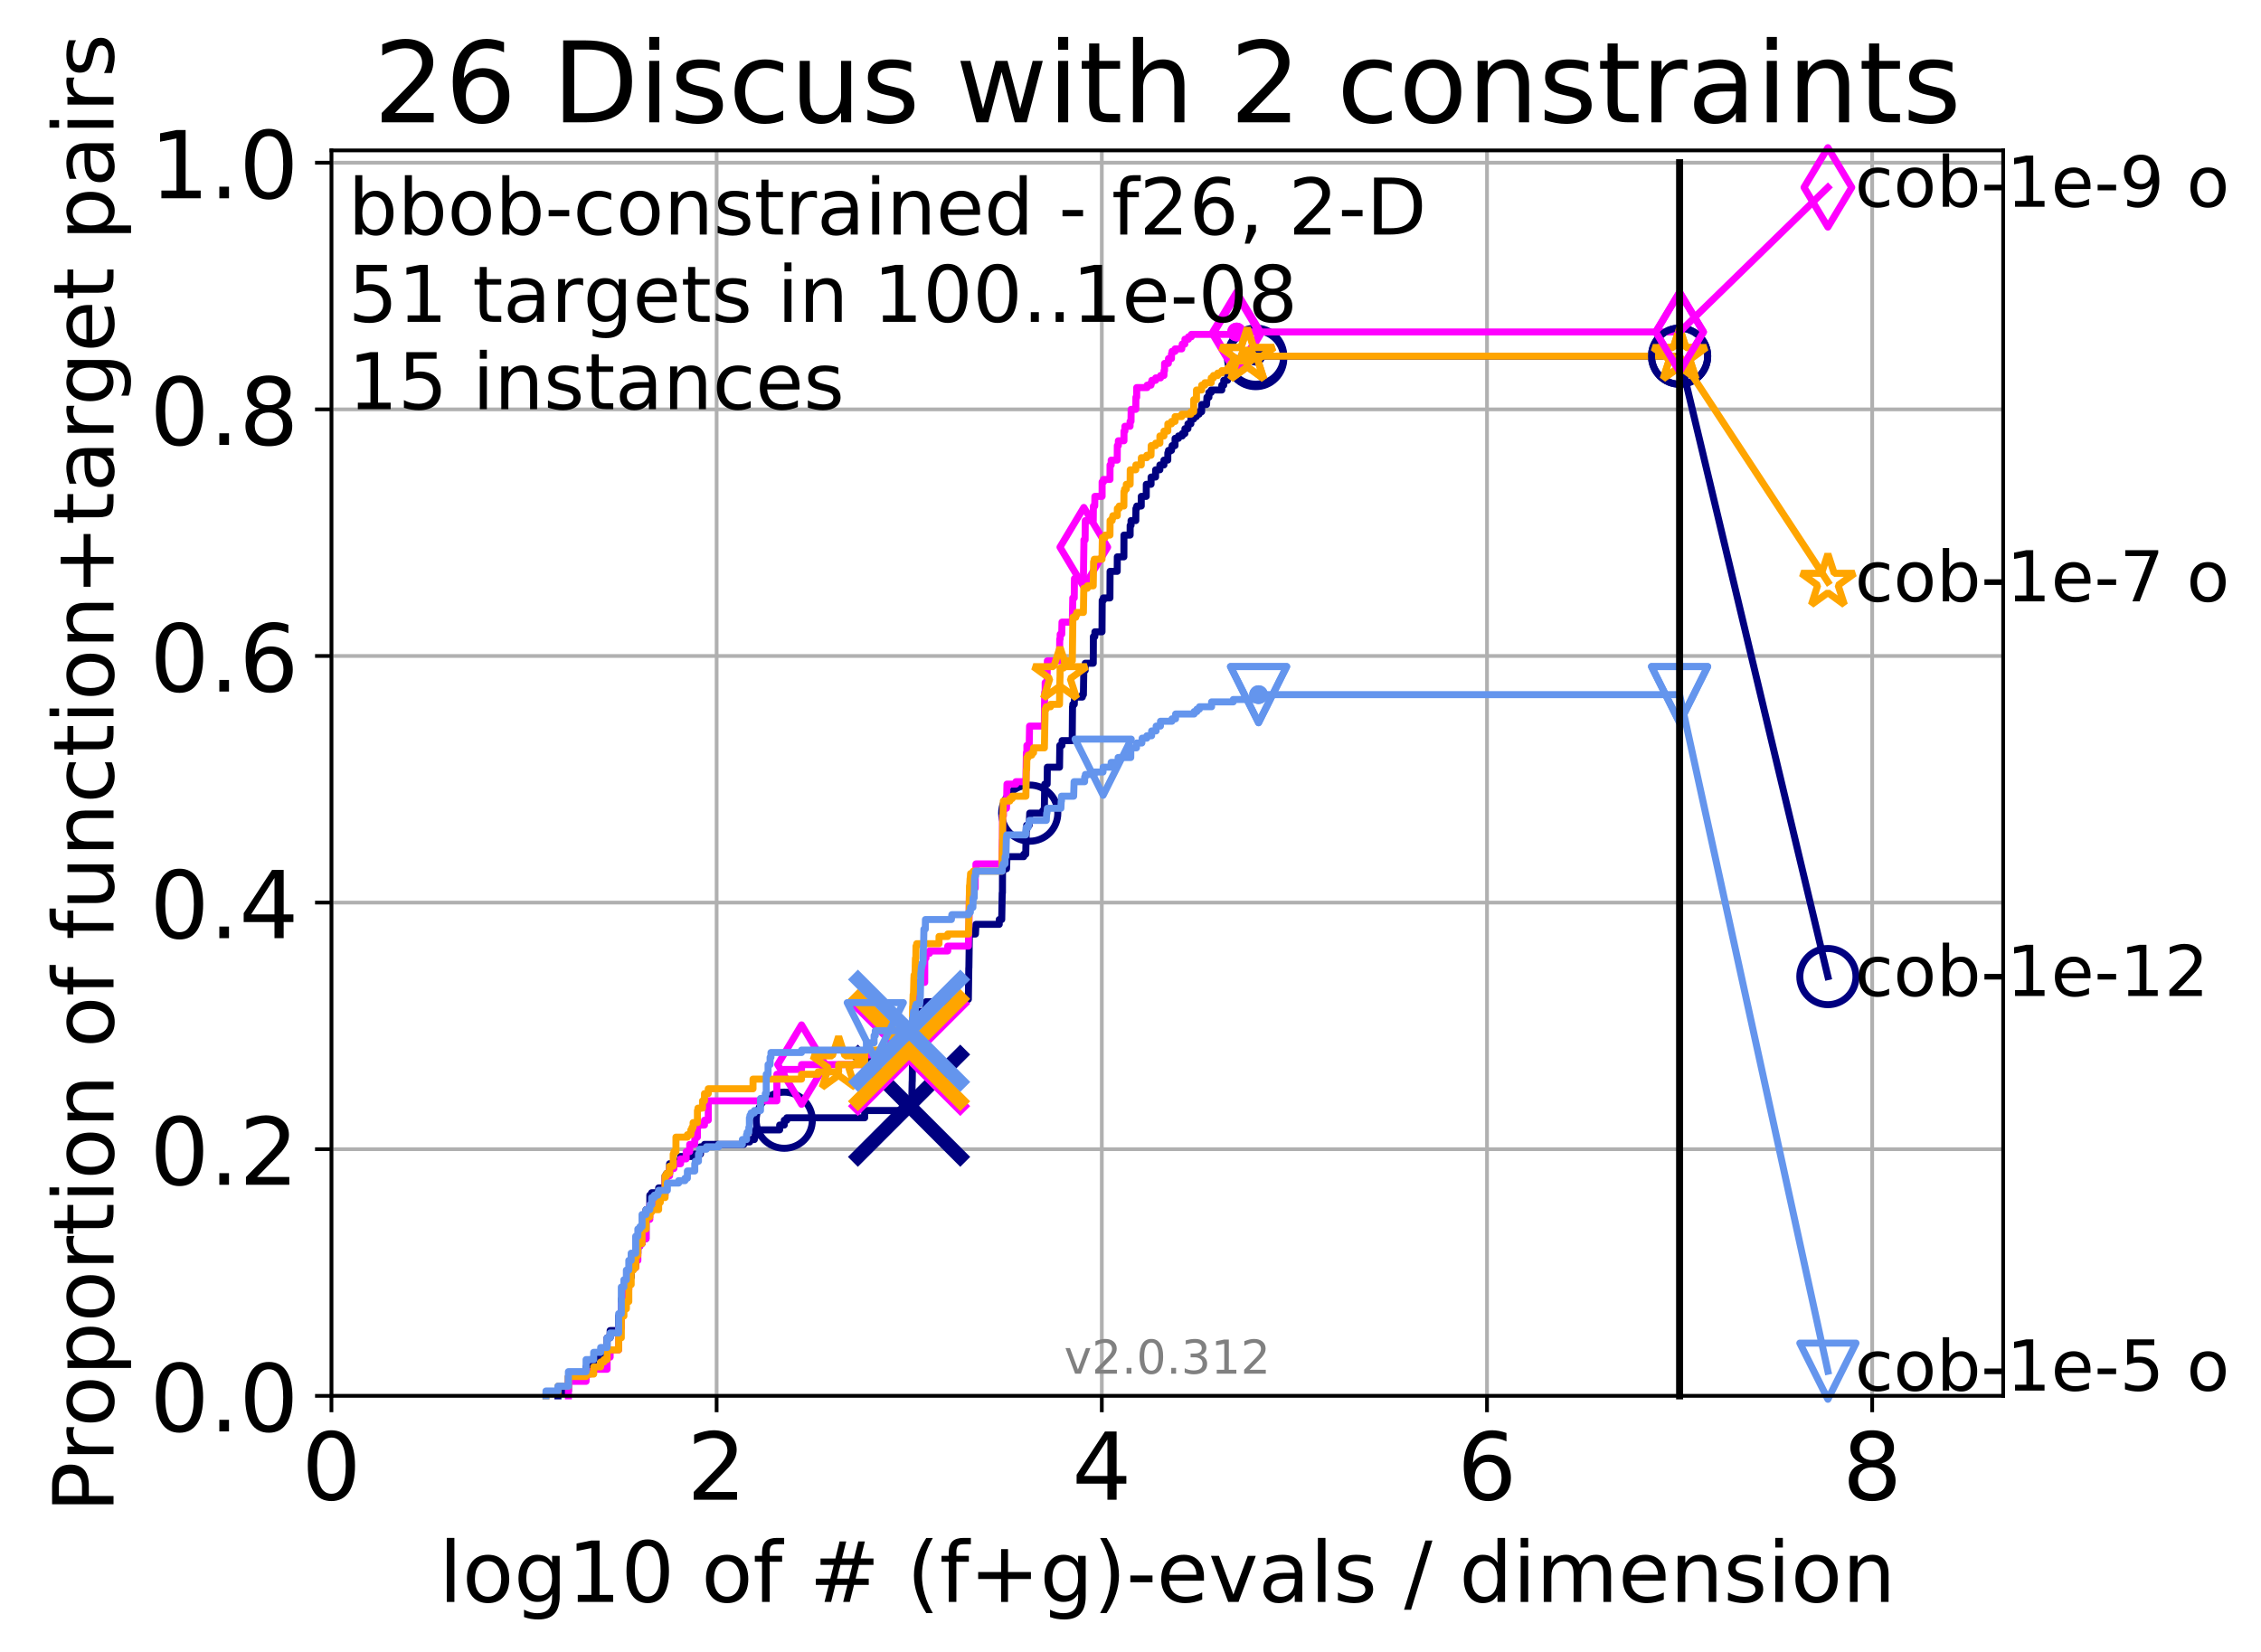 <?xml version="1.0" encoding="utf-8" standalone="no"?>
<!DOCTYPE svg PUBLIC "-//W3C//DTD SVG 1.1//EN"
  "http://www.w3.org/Graphics/SVG/1.1/DTD/svg11.dtd">
<!-- Created with matplotlib (http://matplotlib.org/) -->
<svg height="353pt" version="1.1" viewBox="0 0 483 353" width="483pt" xmlns="http://www.w3.org/2000/svg" xmlns:xlink="http://www.w3.org/1999/xlink">
 <defs>
  <style type="text/css">
*{stroke-linecap:butt;stroke-linejoin:round;}
  </style>
 </defs>
 <g id="figure_1">
  <g id="patch_1">
   <path d="M 0 353.222 
L 483.84 353.222 
L 483.84 0 
L 0 0 
z
" style="fill:#ffffff;"/>
  </g>
  <g id="axes_1">
   <g id="patch_2">
    <path d="M 70.8 298.245 
L 427.92 298.245 
L 427.92 32.133 
L 70.8 32.133 
z
" style="fill:#ffffff;"/>
   </g>
   <g id="matplotlib.axis_1">
    <g id="xtick_1">
     <g id="line2d_1">
      <path clip-path="url(#p33a43eb746)" d="M 70.8 298.245 
L 70.8 32.133 
" style="fill:none;stroke:#b0b0b0;stroke-linecap:square;stroke-width:0.8;"/>
     </g>
     <g id="line2d_2">
      <defs>
       <path d="M 0 0 
L 0 3.5 
" id="me55c8248ab" style="stroke:#000000;stroke-width:0.8;"/>
      </defs>
      <g>
       <use style="stroke:#000000;stroke-width:0.8;" x="70.8" xlink:href="#me55c8248ab" y="298.245"/>
      </g>
     </g>
     <g id="text_1">
      <!-- 0 -->
      <defs>
       <path d="M 31.781 66.406 
Q 24.172 66.406 20.328 58.906 
Q 16.5 51.422 16.5 36.375 
Q 16.5 21.391 20.328 13.891 
Q 24.172 6.391 31.781 6.391 
Q 39.453 6.391 43.281 13.891 
Q 47.125 21.391 47.125 36.375 
Q 47.125 51.422 43.281 58.906 
Q 39.453 66.406 31.781 66.406 
z
M 31.781 74.219 
Q 44.047 74.219 50.516 64.516 
Q 56.984 54.828 56.984 36.375 
Q 56.984 17.969 50.516 8.266 
Q 44.047 -1.422 31.781 -1.422 
Q 19.531 -1.422 13.062 8.266 
Q 6.594 17.969 6.594 36.375 
Q 6.594 54.828 13.062 64.516 
Q 19.531 74.219 31.781 74.219 
z
" id="DejaVuSans-30"/>
      </defs>
      <g transform="translate(64.438 320.442)scale(0.2 -0.2)">
       <use xlink:href="#DejaVuSans-30"/>
      </g>
     </g>
    </g>
    <g id="xtick_2">
     <g id="line2d_3">
      <path clip-path="url(#p33a43eb746)" d="M 153.086 298.245 
L 153.086 32.133 
" style="fill:none;stroke:#b0b0b0;stroke-linecap:square;stroke-width:0.8;"/>
     </g>
     <g id="line2d_4">
      <g>
       <use style="stroke:#000000;stroke-width:0.8;" x="153.086" xlink:href="#me55c8248ab" y="298.245"/>
      </g>
     </g>
     <g id="text_2">
      <!-- 2 -->
      <defs>
       <path d="M 19.188 8.297 
L 53.609 8.297 
L 53.609 0 
L 7.328 0 
L 7.328 8.297 
Q 12.938 14.109 22.625 23.891 
Q 32.328 33.688 34.812 36.531 
Q 39.547 41.844 41.422 45.531 
Q 43.312 49.219 43.312 52.781 
Q 43.312 58.594 39.234 62.25 
Q 35.156 65.922 28.609 65.922 
Q 23.969 65.922 18.812 64.312 
Q 13.672 62.703 7.812 59.422 
L 7.812 69.391 
Q 13.766 71.781 18.938 73 
Q 24.125 74.219 28.422 74.219 
Q 39.75 74.219 46.484 68.547 
Q 53.219 62.891 53.219 53.422 
Q 53.219 48.922 51.531 44.891 
Q 49.859 40.875 45.406 35.406 
Q 44.188 33.984 37.641 27.219 
Q 31.109 20.453 19.188 8.297 
z
" id="DejaVuSans-32"/>
      </defs>
      <g transform="translate(146.723 320.442)scale(0.2 -0.2)">
       <use xlink:href="#DejaVuSans-32"/>
      </g>
     </g>
    </g>
    <g id="xtick_3">
     <g id="line2d_5">
      <path clip-path="url(#p33a43eb746)" d="M 235.371 298.245 
L 235.371 32.133 
" style="fill:none;stroke:#b0b0b0;stroke-linecap:square;stroke-width:0.8;"/>
     </g>
     <g id="line2d_6">
      <g>
       <use style="stroke:#000000;stroke-width:0.8;" x="235.371" xlink:href="#me55c8248ab" y="298.245"/>
      </g>
     </g>
     <g id="text_3">
      <!-- 4 -->
      <defs>
       <path d="M 37.797 64.312 
L 12.891 25.391 
L 37.797 25.391 
z
M 35.203 72.906 
L 47.609 72.906 
L 47.609 25.391 
L 58.016 25.391 
L 58.016 17.188 
L 47.609 17.188 
L 47.609 0 
L 37.797 0 
L 37.797 17.188 
L 4.891 17.188 
L 4.891 26.703 
z
" id="DejaVuSans-34"/>
      </defs>
      <g transform="translate(229.009 320.442)scale(0.2 -0.2)">
       <use xlink:href="#DejaVuSans-34"/>
      </g>
     </g>
    </g>
    <g id="xtick_4">
     <g id="line2d_7">
      <path clip-path="url(#p33a43eb746)" d="M 317.657 298.245 
L 317.657 32.133 
" style="fill:none;stroke:#b0b0b0;stroke-linecap:square;stroke-width:0.8;"/>
     </g>
     <g id="line2d_8">
      <g>
       <use style="stroke:#000000;stroke-width:0.8;" x="317.657" xlink:href="#me55c8248ab" y="298.245"/>
      </g>
     </g>
     <g id="text_4">
      <!-- 6 -->
      <defs>
       <path d="M 33.016 40.375 
Q 26.375 40.375 22.484 35.828 
Q 18.609 31.297 18.609 23.391 
Q 18.609 15.531 22.484 10.953 
Q 26.375 6.391 33.016 6.391 
Q 39.656 6.391 43.531 10.953 
Q 47.406 15.531 47.406 23.391 
Q 47.406 31.297 43.531 35.828 
Q 39.656 40.375 33.016 40.375 
z
M 52.594 71.297 
L 52.594 62.312 
Q 48.875 64.062 45.094 64.984 
Q 41.312 65.922 37.594 65.922 
Q 27.828 65.922 22.672 59.328 
Q 17.531 52.734 16.797 39.406 
Q 19.672 43.656 24.016 45.922 
Q 28.375 48.188 33.594 48.188 
Q 44.578 48.188 50.953 41.516 
Q 57.328 34.859 57.328 23.391 
Q 57.328 12.156 50.688 5.359 
Q 44.047 -1.422 33.016 -1.422 
Q 20.359 -1.422 13.672 8.266 
Q 6.984 17.969 6.984 36.375 
Q 6.984 53.656 15.188 63.938 
Q 23.391 74.219 37.203 74.219 
Q 40.922 74.219 44.703 73.484 
Q 48.484 72.75 52.594 71.297 
z
" id="DejaVuSans-36"/>
      </defs>
      <g transform="translate(311.295 320.442)scale(0.2 -0.2)">
       <use xlink:href="#DejaVuSans-36"/>
      </g>
     </g>
    </g>
    <g id="xtick_5">
     <g id="line2d_9">
      <path clip-path="url(#p33a43eb746)" d="M 399.943 298.245 
L 399.943 32.133 
" style="fill:none;stroke:#b0b0b0;stroke-linecap:square;stroke-width:0.8;"/>
     </g>
     <g id="line2d_10">
      <g>
       <use style="stroke:#000000;stroke-width:0.8;" x="399.943" xlink:href="#me55c8248ab" y="298.245"/>
      </g>
     </g>
     <g id="text_5">
      <!-- 8 -->
      <defs>
       <path d="M 31.781 34.625 
Q 24.75 34.625 20.719 30.859 
Q 16.703 27.094 16.703 20.516 
Q 16.703 13.922 20.719 10.156 
Q 24.75 6.391 31.781 6.391 
Q 38.812 6.391 42.859 10.172 
Q 46.922 13.969 46.922 20.516 
Q 46.922 27.094 42.891 30.859 
Q 38.875 34.625 31.781 34.625 
z
M 21.922 38.812 
Q 15.578 40.375 12.031 44.719 
Q 8.5 49.078 8.5 55.328 
Q 8.5 64.062 14.719 69.141 
Q 20.953 74.219 31.781 74.219 
Q 42.672 74.219 48.875 69.141 
Q 55.078 64.062 55.078 55.328 
Q 55.078 49.078 51.531 44.719 
Q 48 40.375 41.703 38.812 
Q 48.828 37.156 52.797 32.312 
Q 56.781 27.484 56.781 20.516 
Q 56.781 9.906 50.312 4.234 
Q 43.844 -1.422 31.781 -1.422 
Q 19.734 -1.422 13.25 4.234 
Q 6.781 9.906 6.781 20.516 
Q 6.781 27.484 10.781 32.312 
Q 14.797 37.156 21.922 38.812 
z
M 18.312 54.391 
Q 18.312 48.734 21.844 45.562 
Q 25.391 42.391 31.781 42.391 
Q 38.141 42.391 41.719 45.562 
Q 45.312 48.734 45.312 54.391 
Q 45.312 60.062 41.719 63.234 
Q 38.141 66.406 31.781 66.406 
Q 25.391 66.406 21.844 63.234 
Q 18.312 60.062 18.312 54.391 
z
" id="DejaVuSans-38"/>
      </defs>
      <g transform="translate(393.58 320.442)scale(0.2 -0.2)">
       <use xlink:href="#DejaVuSans-38"/>
      </g>
     </g>
    </g>
    <g id="text_6">
     <!-- log10 of # (f+g)-evals / dimension -->
     <defs>
      <path d="M 9.422 75.984 
L 18.406 75.984 
L 18.406 0 
L 9.422 0 
z
" id="DejaVuSans-6c"/>
      <path d="M 30.609 48.391 
Q 23.391 48.391 19.188 42.75 
Q 14.984 37.109 14.984 27.297 
Q 14.984 17.484 19.156 11.844 
Q 23.344 6.203 30.609 6.203 
Q 37.797 6.203 41.984 11.859 
Q 46.188 17.531 46.188 27.297 
Q 46.188 37.016 41.984 42.703 
Q 37.797 48.391 30.609 48.391 
z
M 30.609 56 
Q 42.328 56 49.016 48.375 
Q 55.719 40.766 55.719 27.297 
Q 55.719 13.875 49.016 6.219 
Q 42.328 -1.422 30.609 -1.422 
Q 18.844 -1.422 12.172 6.219 
Q 5.516 13.875 5.516 27.297 
Q 5.516 40.766 12.172 48.375 
Q 18.844 56 30.609 56 
z
" id="DejaVuSans-6f"/>
      <path d="M 45.406 27.984 
Q 45.406 37.75 41.375 43.109 
Q 37.359 48.484 30.078 48.484 
Q 22.859 48.484 18.828 43.109 
Q 14.797 37.75 14.797 27.984 
Q 14.797 18.266 18.828 12.891 
Q 22.859 7.516 30.078 7.516 
Q 37.359 7.516 41.375 12.891 
Q 45.406 18.266 45.406 27.984 
z
M 54.391 6.781 
Q 54.391 -7.172 48.188 -13.984 
Q 42 -20.797 29.203 -20.797 
Q 24.469 -20.797 20.266 -20.094 
Q 16.062 -19.391 12.109 -17.922 
L 12.109 -9.188 
Q 16.062 -11.328 19.922 -12.344 
Q 23.781 -13.375 27.781 -13.375 
Q 36.625 -13.375 41.016 -8.766 
Q 45.406 -4.156 45.406 5.172 
L 45.406 9.625 
Q 42.625 4.781 38.281 2.391 
Q 33.938 0 27.875 0 
Q 17.828 0 11.672 7.656 
Q 5.516 15.328 5.516 27.984 
Q 5.516 40.672 11.672 48.328 
Q 17.828 56 27.875 56 
Q 33.938 56 38.281 53.609 
Q 42.625 51.219 45.406 46.391 
L 45.406 54.688 
L 54.391 54.688 
z
" id="DejaVuSans-67"/>
      <path d="M 12.406 8.297 
L 28.516 8.297 
L 28.516 63.922 
L 10.984 60.406 
L 10.984 69.391 
L 28.422 72.906 
L 38.281 72.906 
L 38.281 8.297 
L 54.391 8.297 
L 54.391 0 
L 12.406 0 
z
" id="DejaVuSans-31"/>
      <path id="DejaVuSans-20"/>
      <path d="M 37.109 75.984 
L 37.109 68.5 
L 28.516 68.5 
Q 23.688 68.5 21.797 66.547 
Q 19.922 64.594 19.922 59.516 
L 19.922 54.688 
L 34.719 54.688 
L 34.719 47.703 
L 19.922 47.703 
L 19.922 0 
L 10.891 0 
L 10.891 47.703 
L 2.297 47.703 
L 2.297 54.688 
L 10.891 54.688 
L 10.891 58.5 
Q 10.891 67.625 15.141 71.797 
Q 19.391 75.984 28.609 75.984 
z
" id="DejaVuSans-66"/>
      <path d="M 51.125 44 
L 36.922 44 
L 32.812 27.688 
L 47.125 27.688 
z
M 43.797 71.781 
L 38.719 51.516 
L 52.984 51.516 
L 58.109 71.781 
L 65.922 71.781 
L 60.891 51.516 
L 76.125 51.516 
L 76.125 44 
L 58.984 44 
L 54.984 27.688 
L 70.516 27.688 
L 70.516 20.219 
L 53.078 20.219 
L 48 0 
L 40.188 0 
L 45.219 20.219 
L 30.906 20.219 
L 25.875 0 
L 18.016 0 
L 23.094 20.219 
L 7.719 20.219 
L 7.719 27.688 
L 24.906 27.688 
L 29 44 
L 13.281 44 
L 13.281 51.516 
L 30.906 51.516 
L 35.891 71.781 
z
" id="DejaVuSans-23"/>
      <path d="M 31 75.875 
Q 24.469 64.656 21.281 53.656 
Q 18.109 42.672 18.109 31.391 
Q 18.109 20.125 21.312 9.062 
Q 24.516 -2 31 -13.188 
L 23.188 -13.188 
Q 15.875 -1.703 12.234 9.375 
Q 8.594 20.453 8.594 31.391 
Q 8.594 42.281 12.203 53.312 
Q 15.828 64.359 23.188 75.875 
z
" id="DejaVuSans-28"/>
      <path d="M 46 62.703 
L 46 35.5 
L 73.188 35.5 
L 73.188 27.203 
L 46 27.203 
L 46 0 
L 37.797 0 
L 37.797 27.203 
L 10.594 27.203 
L 10.594 35.5 
L 37.797 35.5 
L 37.797 62.703 
z
" id="DejaVuSans-2b"/>
      <path d="M 8.016 75.875 
L 15.828 75.875 
Q 23.141 64.359 26.781 53.312 
Q 30.422 42.281 30.422 31.391 
Q 30.422 20.453 26.781 9.375 
Q 23.141 -1.703 15.828 -13.188 
L 8.016 -13.188 
Q 14.5 -2 17.703 9.062 
Q 20.906 20.125 20.906 31.391 
Q 20.906 42.672 17.703 53.656 
Q 14.5 64.656 8.016 75.875 
z
" id="DejaVuSans-29"/>
      <path d="M 4.891 31.391 
L 31.203 31.391 
L 31.203 23.391 
L 4.891 23.391 
z
" id="DejaVuSans-2d"/>
      <path d="M 56.203 29.594 
L 56.203 25.203 
L 14.891 25.203 
Q 15.484 15.922 20.484 11.062 
Q 25.484 6.203 34.422 6.203 
Q 39.594 6.203 44.453 7.469 
Q 49.312 8.734 54.109 11.281 
L 54.109 2.781 
Q 49.266 0.734 44.188 -0.344 
Q 39.109 -1.422 33.891 -1.422 
Q 20.797 -1.422 13.156 6.188 
Q 5.516 13.812 5.516 26.812 
Q 5.516 40.234 12.766 48.109 
Q 20.016 56 32.328 56 
Q 43.359 56 49.781 48.891 
Q 56.203 41.797 56.203 29.594 
z
M 47.219 32.234 
Q 47.125 39.594 43.094 43.984 
Q 39.062 48.391 32.422 48.391 
Q 24.906 48.391 20.391 44.141 
Q 15.875 39.891 15.188 32.172 
z
" id="DejaVuSans-65"/>
      <path d="M 2.984 54.688 
L 12.5 54.688 
L 29.594 8.797 
L 46.688 54.688 
L 56.203 54.688 
L 35.688 0 
L 23.484 0 
z
" id="DejaVuSans-76"/>
      <path d="M 34.281 27.484 
Q 23.391 27.484 19.188 25 
Q 14.984 22.516 14.984 16.5 
Q 14.984 11.719 18.141 8.906 
Q 21.297 6.109 26.703 6.109 
Q 34.188 6.109 38.703 11.406 
Q 43.219 16.703 43.219 25.484 
L 43.219 27.484 
z
M 52.203 31.203 
L 52.203 0 
L 43.219 0 
L 43.219 8.297 
Q 40.141 3.328 35.547 0.953 
Q 30.953 -1.422 24.312 -1.422 
Q 15.922 -1.422 10.953 3.297 
Q 6 8.016 6 15.922 
Q 6 25.141 12.172 29.828 
Q 18.359 34.516 30.609 34.516 
L 43.219 34.516 
L 43.219 35.406 
Q 43.219 41.609 39.141 45 
Q 35.062 48.391 27.688 48.391 
Q 23 48.391 18.547 47.266 
Q 14.109 46.141 10.016 43.891 
L 10.016 52.203 
Q 14.938 54.109 19.578 55.047 
Q 24.219 56 28.609 56 
Q 40.484 56 46.344 49.844 
Q 52.203 43.703 52.203 31.203 
z
" id="DejaVuSans-61"/>
      <path d="M 44.281 53.078 
L 44.281 44.578 
Q 40.484 46.531 36.375 47.5 
Q 32.281 48.484 27.875 48.484 
Q 21.188 48.484 17.844 46.438 
Q 14.5 44.391 14.5 40.281 
Q 14.5 37.156 16.891 35.375 
Q 19.281 33.594 26.516 31.984 
L 29.594 31.297 
Q 39.156 29.25 43.188 25.516 
Q 47.219 21.781 47.219 15.094 
Q 47.219 7.469 41.188 3.016 
Q 35.156 -1.422 24.609 -1.422 
Q 20.219 -1.422 15.453 -0.562 
Q 10.688 0.297 5.422 2 
L 5.422 11.281 
Q 10.406 8.688 15.234 7.391 
Q 20.062 6.109 24.812 6.109 
Q 31.156 6.109 34.562 8.281 
Q 37.984 10.453 37.984 14.406 
Q 37.984 18.062 35.516 20.016 
Q 33.062 21.969 24.703 23.781 
L 21.578 24.516 
Q 13.234 26.266 9.516 29.906 
Q 5.812 33.547 5.812 39.891 
Q 5.812 47.609 11.281 51.797 
Q 16.75 56 26.812 56 
Q 31.781 56 36.172 55.266 
Q 40.578 54.547 44.281 53.078 
z
" id="DejaVuSans-73"/>
      <path d="M 25.391 72.906 
L 33.688 72.906 
L 8.297 -9.281 
L 0 -9.281 
z
" id="DejaVuSans-2f"/>
      <path d="M 45.406 46.391 
L 45.406 75.984 
L 54.391 75.984 
L 54.391 0 
L 45.406 0 
L 45.406 8.203 
Q 42.578 3.328 38.25 0.953 
Q 33.938 -1.422 27.875 -1.422 
Q 17.969 -1.422 11.734 6.484 
Q 5.516 14.406 5.516 27.297 
Q 5.516 40.188 11.734 48.094 
Q 17.969 56 27.875 56 
Q 33.938 56 38.25 53.625 
Q 42.578 51.266 45.406 46.391 
z
M 14.797 27.297 
Q 14.797 17.391 18.875 11.75 
Q 22.953 6.109 30.078 6.109 
Q 37.203 6.109 41.297 11.75 
Q 45.406 17.391 45.406 27.297 
Q 45.406 37.203 41.297 42.844 
Q 37.203 48.484 30.078 48.484 
Q 22.953 48.484 18.875 42.844 
Q 14.797 37.203 14.797 27.297 
z
" id="DejaVuSans-64"/>
      <path d="M 9.422 54.688 
L 18.406 54.688 
L 18.406 0 
L 9.422 0 
z
M 9.422 75.984 
L 18.406 75.984 
L 18.406 64.594 
L 9.422 64.594 
z
" id="DejaVuSans-69"/>
      <path d="M 52 44.188 
Q 55.375 50.25 60.062 53.125 
Q 64.75 56 71.094 56 
Q 79.641 56 84.281 50.016 
Q 88.922 44.047 88.922 33.016 
L 88.922 0 
L 79.891 0 
L 79.891 32.719 
Q 79.891 40.578 77.094 44.375 
Q 74.312 48.188 68.609 48.188 
Q 61.625 48.188 57.562 43.547 
Q 53.516 38.922 53.516 30.906 
L 53.516 0 
L 44.484 0 
L 44.484 32.719 
Q 44.484 40.625 41.703 44.406 
Q 38.922 48.188 33.109 48.188 
Q 26.219 48.188 22.156 43.531 
Q 18.109 38.875 18.109 30.906 
L 18.109 0 
L 9.078 0 
L 9.078 54.688 
L 18.109 54.688 
L 18.109 46.188 
Q 21.188 51.219 25.484 53.609 
Q 29.781 56 35.688 56 
Q 41.656 56 45.828 52.969 
Q 50 49.953 52 44.188 
z
" id="DejaVuSans-6d"/>
      <path d="M 54.891 33.016 
L 54.891 0 
L 45.906 0 
L 45.906 32.719 
Q 45.906 40.484 42.875 44.328 
Q 39.844 48.188 33.797 48.188 
Q 26.516 48.188 22.312 43.547 
Q 18.109 38.922 18.109 30.906 
L 18.109 0 
L 9.078 0 
L 9.078 54.688 
L 18.109 54.688 
L 18.109 46.188 
Q 21.344 51.125 25.703 53.562 
Q 30.078 56 35.797 56 
Q 45.219 56 50.047 50.172 
Q 54.891 44.344 54.891 33.016 
z
" id="DejaVuSans-6e"/>
     </defs>
     <g transform="translate(93.753 342.279)scale(0.18 -0.18)">
      <use xlink:href="#DejaVuSans-6c"/>
      <use x="27.783" xlink:href="#DejaVuSans-6f"/>
      <use x="88.965" xlink:href="#DejaVuSans-67"/>
      <use x="152.441" xlink:href="#DejaVuSans-31"/>
      <use x="216.064" xlink:href="#DejaVuSans-30"/>
      <use x="279.688" xlink:href="#DejaVuSans-20"/>
      <use x="311.475" xlink:href="#DejaVuSans-6f"/>
      <use x="372.656" xlink:href="#DejaVuSans-66"/>
      <use x="407.861" xlink:href="#DejaVuSans-20"/>
      <use x="439.648" xlink:href="#DejaVuSans-23"/>
      <use x="523.438" xlink:href="#DejaVuSans-20"/>
      <use x="555.225" xlink:href="#DejaVuSans-28"/>
      <use x="594.238" xlink:href="#DejaVuSans-66"/>
      <use x="629.443" xlink:href="#DejaVuSans-2b"/>
      <use x="713.232" xlink:href="#DejaVuSans-67"/>
      <use x="776.709" xlink:href="#DejaVuSans-29"/>
      <use x="815.723" xlink:href="#DejaVuSans-2d"/>
      <use x="851.807" xlink:href="#DejaVuSans-65"/>
      <use x="913.33" xlink:href="#DejaVuSans-76"/>
      <use x="972.51" xlink:href="#DejaVuSans-61"/>
      <use x="1033.789" xlink:href="#DejaVuSans-6c"/>
      <use x="1061.572" xlink:href="#DejaVuSans-73"/>
      <use x="1113.672" xlink:href="#DejaVuSans-20"/>
      <use x="1145.459" xlink:href="#DejaVuSans-2f"/>
      <use x="1179.15" xlink:href="#DejaVuSans-20"/>
      <use x="1210.938" xlink:href="#DejaVuSans-64"/>
      <use x="1274.414" xlink:href="#DejaVuSans-69"/>
      <use x="1302.197" xlink:href="#DejaVuSans-6d"/>
      <use x="1399.609" xlink:href="#DejaVuSans-65"/>
      <use x="1461.133" xlink:href="#DejaVuSans-6e"/>
      <use x="1524.512" xlink:href="#DejaVuSans-73"/>
      <use x="1576.611" xlink:href="#DejaVuSans-69"/>
      <use x="1604.395" xlink:href="#DejaVuSans-6f"/>
      <use x="1665.576" xlink:href="#DejaVuSans-6e"/>
     </g>
    </g>
   </g>
   <g id="matplotlib.axis_2">
    <g id="ytick_1">
     <g id="line2d_11">
      <path clip-path="url(#p33a43eb746)" d="M 70.8 298.245 
L 427.92 298.245 
" style="fill:none;stroke:#b0b0b0;stroke-linecap:square;stroke-width:0.8;"/>
     </g>
     <g id="line2d_12">
      <defs>
       <path d="M 0 0 
L -3.5 0 
" id="m266a6966be" style="stroke:#000000;stroke-width:0.8;"/>
      </defs>
      <g>
       <use style="stroke:#000000;stroke-width:0.8;" x="70.8" xlink:href="#m266a6966be" y="298.245"/>
      </g>
     </g>
     <g id="text_7">
      <!-- 0.0 -->
      <defs>
       <path d="M 10.688 12.406 
L 21 12.406 
L 21 0 
L 10.688 0 
z
" id="DejaVuSans-2e"/>
      </defs>
      <g transform="translate(31.994 305.844)scale(0.2 -0.2)">
       <use xlink:href="#DejaVuSans-30"/>
       <use x="63.623" xlink:href="#DejaVuSans-2e"/>
       <use x="95.41" xlink:href="#DejaVuSans-30"/>
      </g>
     </g>
    </g>
    <g id="ytick_2">
     <g id="line2d_13">
      <path clip-path="url(#p33a43eb746)" d="M 70.8 245.55 
L 427.92 245.55 
" style="fill:none;stroke:#b0b0b0;stroke-linecap:square;stroke-width:0.8;"/>
     </g>
     <g id="line2d_14">
      <g>
       <use style="stroke:#000000;stroke-width:0.8;" x="70.8" xlink:href="#m266a6966be" y="245.55"/>
      </g>
     </g>
     <g id="text_8">
      <!-- 0.2 -->
      <g transform="translate(31.994 253.148)scale(0.2 -0.2)">
       <use xlink:href="#DejaVuSans-30"/>
       <use x="63.623" xlink:href="#DejaVuSans-2e"/>
       <use x="95.41" xlink:href="#DejaVuSans-32"/>
      </g>
     </g>
    </g>
    <g id="ytick_3">
     <g id="line2d_15">
      <path clip-path="url(#p33a43eb746)" d="M 70.8 192.854 
L 427.92 192.854 
" style="fill:none;stroke:#b0b0b0;stroke-linecap:square;stroke-width:0.8;"/>
     </g>
     <g id="line2d_16">
      <g>
       <use style="stroke:#000000;stroke-width:0.8;" x="70.8" xlink:href="#m266a6966be" y="192.854"/>
      </g>
     </g>
     <g id="text_9">
      <!-- 0.4 -->
      <g transform="translate(31.994 200.453)scale(0.2 -0.2)">
       <use xlink:href="#DejaVuSans-30"/>
       <use x="63.623" xlink:href="#DejaVuSans-2e"/>
       <use x="95.41" xlink:href="#DejaVuSans-34"/>
      </g>
     </g>
    </g>
    <g id="ytick_4">
     <g id="line2d_17">
      <path clip-path="url(#p33a43eb746)" d="M 70.8 140.159 
L 427.92 140.159 
" style="fill:none;stroke:#b0b0b0;stroke-linecap:square;stroke-width:0.8;"/>
     </g>
     <g id="line2d_18">
      <g>
       <use style="stroke:#000000;stroke-width:0.8;" x="70.8" xlink:href="#m266a6966be" y="140.159"/>
      </g>
     </g>
     <g id="text_10">
      <!-- 0.6 -->
      <g transform="translate(31.994 147.757)scale(0.2 -0.2)">
       <use xlink:href="#DejaVuSans-30"/>
       <use x="63.623" xlink:href="#DejaVuSans-2e"/>
       <use x="95.41" xlink:href="#DejaVuSans-36"/>
      </g>
     </g>
    </g>
    <g id="ytick_5">
     <g id="line2d_19">
      <path clip-path="url(#p33a43eb746)" d="M 70.8 87.464 
L 427.92 87.464 
" style="fill:none;stroke:#b0b0b0;stroke-linecap:square;stroke-width:0.8;"/>
     </g>
     <g id="line2d_20">
      <g>
       <use style="stroke:#000000;stroke-width:0.8;" x="70.8" xlink:href="#m266a6966be" y="87.464"/>
      </g>
     </g>
     <g id="text_11">
      <!-- 0.8 -->
      <g transform="translate(31.994 95.062)scale(0.2 -0.2)">
       <use xlink:href="#DejaVuSans-30"/>
       <use x="63.623" xlink:href="#DejaVuSans-2e"/>
       <use x="95.41" xlink:href="#DejaVuSans-38"/>
      </g>
     </g>
    </g>
    <g id="ytick_6">
     <g id="line2d_21">
      <path clip-path="url(#p33a43eb746)" d="M 70.8 34.768 
L 427.92 34.768 
" style="fill:none;stroke:#b0b0b0;stroke-linecap:square;stroke-width:0.8;"/>
     </g>
     <g id="line2d_22">
      <g>
       <use style="stroke:#000000;stroke-width:0.8;" x="70.8" xlink:href="#m266a6966be" y="34.768"/>
      </g>
     </g>
     <g id="text_12">
      <!-- 1.0 -->
      <g transform="translate(31.994 42.367)scale(0.2 -0.2)">
       <use xlink:href="#DejaVuSans-31"/>
       <use x="63.623" xlink:href="#DejaVuSans-2e"/>
       <use x="95.41" xlink:href="#DejaVuSans-30"/>
      </g>
     </g>
    </g>
    <g id="text_13">
     <!-- Proportion of function+target pairs -->
     <defs>
      <path d="M 19.672 64.797 
L 19.672 37.406 
L 32.078 37.406 
Q 38.969 37.406 42.719 40.969 
Q 46.484 44.531 46.484 51.125 
Q 46.484 57.672 42.719 61.234 
Q 38.969 64.797 32.078 64.797 
z
M 9.812 72.906 
L 32.078 72.906 
Q 44.344 72.906 50.609 67.359 
Q 56.891 61.812 56.891 51.125 
Q 56.891 40.328 50.609 34.812 
Q 44.344 29.297 32.078 29.297 
L 19.672 29.297 
L 19.672 0 
L 9.812 0 
z
" id="DejaVuSans-50"/>
      <path d="M 41.109 46.297 
Q 39.594 47.172 37.812 47.578 
Q 36.031 48 33.891 48 
Q 26.266 48 22.188 43.047 
Q 18.109 38.094 18.109 28.812 
L 18.109 0 
L 9.078 0 
L 9.078 54.688 
L 18.109 54.688 
L 18.109 46.188 
Q 20.953 51.172 25.484 53.578 
Q 30.031 56 36.531 56 
Q 37.453 56 38.578 55.875 
Q 39.703 55.766 41.062 55.516 
z
" id="DejaVuSans-72"/>
      <path d="M 18.109 8.203 
L 18.109 -20.797 
L 9.078 -20.797 
L 9.078 54.688 
L 18.109 54.688 
L 18.109 46.391 
Q 20.953 51.266 25.266 53.625 
Q 29.594 56 35.594 56 
Q 45.562 56 51.781 48.094 
Q 58.016 40.188 58.016 27.297 
Q 58.016 14.406 51.781 6.484 
Q 45.562 -1.422 35.594 -1.422 
Q 29.594 -1.422 25.266 0.953 
Q 20.953 3.328 18.109 8.203 
z
M 48.688 27.297 
Q 48.688 37.203 44.609 42.844 
Q 40.531 48.484 33.406 48.484 
Q 26.266 48.484 22.188 42.844 
Q 18.109 37.203 18.109 27.297 
Q 18.109 17.391 22.188 11.75 
Q 26.266 6.109 33.406 6.109 
Q 40.531 6.109 44.609 11.75 
Q 48.688 17.391 48.688 27.297 
z
" id="DejaVuSans-70"/>
      <path d="M 18.312 70.219 
L 18.312 54.688 
L 36.812 54.688 
L 36.812 47.703 
L 18.312 47.703 
L 18.312 18.016 
Q 18.312 11.328 20.141 9.422 
Q 21.969 7.516 27.594 7.516 
L 36.812 7.516 
L 36.812 0 
L 27.594 0 
Q 17.188 0 13.234 3.875 
Q 9.281 7.766 9.281 18.016 
L 9.281 47.703 
L 2.688 47.703 
L 2.688 54.688 
L 9.281 54.688 
L 9.281 70.219 
z
" id="DejaVuSans-74"/>
      <path d="M 8.5 21.578 
L 8.5 54.688 
L 17.484 54.688 
L 17.484 21.922 
Q 17.484 14.156 20.5 10.266 
Q 23.531 6.391 29.594 6.391 
Q 36.859 6.391 41.078 11.031 
Q 45.312 15.672 45.312 23.688 
L 45.312 54.688 
L 54.297 54.688 
L 54.297 0 
L 45.312 0 
L 45.312 8.406 
Q 42.047 3.422 37.719 1 
Q 33.406 -1.422 27.688 -1.422 
Q 18.266 -1.422 13.375 4.438 
Q 8.5 10.297 8.5 21.578 
z
M 31.109 56 
z
" id="DejaVuSans-75"/>
      <path d="M 48.781 52.594 
L 48.781 44.188 
Q 44.969 46.297 41.141 47.344 
Q 37.312 48.391 33.406 48.391 
Q 24.656 48.391 19.812 42.844 
Q 14.984 37.312 14.984 27.297 
Q 14.984 17.281 19.812 11.734 
Q 24.656 6.203 33.406 6.203 
Q 37.312 6.203 41.141 7.25 
Q 44.969 8.297 48.781 10.406 
L 48.781 2.094 
Q 45.016 0.344 40.984 -0.531 
Q 36.969 -1.422 32.422 -1.422 
Q 20.062 -1.422 12.781 6.344 
Q 5.516 14.109 5.516 27.297 
Q 5.516 40.672 12.859 48.328 
Q 20.219 56 33.016 56 
Q 37.156 56 41.109 55.141 
Q 45.062 54.297 48.781 52.594 
z
" id="DejaVuSans-63"/>
     </defs>
     <g transform="translate(24.25 323.179)rotate(-90)scale(0.18 -0.18)">
      <use xlink:href="#DejaVuSans-50"/>
      <use x="60.287" xlink:href="#DejaVuSans-72"/>
      <use x="101.369" xlink:href="#DejaVuSans-6f"/>
      <use x="162.551" xlink:href="#DejaVuSans-70"/>
      <use x="226.027" xlink:href="#DejaVuSans-6f"/>
      <use x="287.209" xlink:href="#DejaVuSans-72"/>
      <use x="328.322" xlink:href="#DejaVuSans-74"/>
      <use x="367.531" xlink:href="#DejaVuSans-69"/>
      <use x="395.314" xlink:href="#DejaVuSans-6f"/>
      <use x="456.496" xlink:href="#DejaVuSans-6e"/>
      <use x="519.875" xlink:href="#DejaVuSans-20"/>
      <use x="551.662" xlink:href="#DejaVuSans-6f"/>
      <use x="612.844" xlink:href="#DejaVuSans-66"/>
      <use x="648.049" xlink:href="#DejaVuSans-20"/>
      <use x="679.836" xlink:href="#DejaVuSans-66"/>
      <use x="715.041" xlink:href="#DejaVuSans-75"/>
      <use x="778.42" xlink:href="#DejaVuSans-6e"/>
      <use x="841.799" xlink:href="#DejaVuSans-63"/>
      <use x="896.779" xlink:href="#DejaVuSans-74"/>
      <use x="935.988" xlink:href="#DejaVuSans-69"/>
      <use x="963.771" xlink:href="#DejaVuSans-6f"/>
      <use x="1024.953" xlink:href="#DejaVuSans-6e"/>
      <use x="1088.332" xlink:href="#DejaVuSans-2b"/>
      <use x="1172.121" xlink:href="#DejaVuSans-74"/>
      <use x="1211.33" xlink:href="#DejaVuSans-61"/>
      <use x="1272.609" xlink:href="#DejaVuSans-72"/>
      <use x="1313.707" xlink:href="#DejaVuSans-67"/>
      <use x="1377.184" xlink:href="#DejaVuSans-65"/>
      <use x="1438.707" xlink:href="#DejaVuSans-74"/>
      <use x="1477.916" xlink:href="#DejaVuSans-20"/>
      <use x="1509.703" xlink:href="#DejaVuSans-70"/>
      <use x="1573.18" xlink:href="#DejaVuSans-61"/>
      <use x="1634.459" xlink:href="#DejaVuSans-69"/>
      <use x="1662.242" xlink:href="#DejaVuSans-72"/>
      <use x="1703.355" xlink:href="#DejaVuSans-73"/>
     </g>
    </g>
   </g>
   <g id="line2d_23">
    <defs>
     <path d="M 0 1.5 
C 0.398 1.5 0.779 1.342 1.061 1.061 
C 1.342 0.779 1.5 0.398 1.5 0 
C 1.5 -0.398 1.342 -0.779 1.061 -1.061 
C 0.779 -1.342 0.398 -1.5 0 -1.5 
C -0.398 -1.5 -0.779 -1.342 -1.061 -1.061 
C -1.342 -0.779 -1.5 -0.398 -1.5 0 
C -1.5 0.398 -1.342 0.779 -1.061 1.061 
C -0.779 1.342 -0.398 1.5 0 1.5 
z
" id="mb09f875643" style="stroke:#000080;"/>
    </defs>
    <g>
     <use style="fill:#000080;stroke:#000080;" x="268.241" xlink:href="#mb09f875643" y="76.098"/>
     <use style="fill:#000080;stroke:#000080;" x="268.241" xlink:href="#mb09f875643" y="76.098"/>
    </g>
   </g>
   <g id="line2d_24">
    <path d="M 119.188 298.245 
L 119.188 297.212 
L 121.424 297.212 
L 121.424 294.112 
L 125.2 294.112 
L 125.2 292.046 
L 126.825 292.046 
L 126.825 289.979 
L 128.315 289.979 
L 128.315 288.946 
L 129.016 288.946 
L 129.016 288.43 
L 129.69 288.43 
L 129.69 285.846 
L 130.34 285.846 
L 130.34 284.297 
L 132.159 284.297 
L 132.159 281.197 
L 132.726 281.197 
L 132.726 277.58 
L 133.276 277.58 
L 133.276 276.547 
L 133.809 276.547 
L 133.809 274.997 
L 134.327 274.997 
L 134.327 272.931 
L 134.831 272.931 
L 134.831 270.864 
L 135.32 270.864 
L 135.32 270.348 
L 135.797 270.348 
L 135.797 267.765 
L 136.261 267.765 
L 136.261 266.215 
L 136.713 266.215 
L 136.713 265.698 
L 137.155 265.698 
L 137.155 264.665 
L 138.006 264.665 
L 138.006 258.465 
L 138.818 258.465 
L 138.818 255.366 
L 139.211 255.366 
L 139.211 254.849 
L 140.7 254.849 
L 140.7 253.816 
L 142.076 253.816 
L 142.076 251.233 
L 142.403 251.233 
L 142.403 250.716 
L 143.042 250.716 
L 143.042 248.65 
L 143.958 248.65 
L 143.958 248.133 
L 145.388 248.133 
L 145.388 247.1 
L 148.416 247.1 
L 148.416 246.583 
L 149.648 246.583 
L 149.648 245.033 
L 150.494 245.033 
L 150.494 244.517 
L 158.905 244.517 
L 158.905 244 
L 160.151 244 
L 160.151 243.483 
L 161.146 243.483 
L 161.146 242.967 
L 161.315 242.967 
L 161.315 241.417 
L 166.554 241.417 
L 166.554 240.384 
L 167.536 240.384 
L 167.536 239.35 
L 168.084 239.35 
L 168.084 238.834 
L 184.71 238.834 
L 184.71 237.284 
L 193.075 237.284 
L 193.075 236.251 
L 194.757 236.251 
L 194.861 231.085 
L 194.878 231.085 
L 194.981 221.269 
L 195.134 221.269 
L 195.202 217.136 
L 195.571 217.136 
L 195.571 216.619 
L 195.809 216.619 
L 195.809 216.102 
L 197.723 216.102 
L 197.818 214.036 
L 206.028 214.036 
L 206.028 213.519 
L 206.862 213.519 
L 206.959 206.803 
L 206.976 206.803 
L 207.081 199.571 
L 208.378 199.571 
L 208.487 197.504 
L 213.458 197.504 
L 213.461 196.471 
L 213.989 196.471 
L 214.095 190.788 
L 214.142 190.788 
L 214.16 186.138 
L 214.294 186.138 
L 214.294 185.622 
L 215.02 185.622 
L 215.115 183.039 
L 218.69 183.039 
L 218.69 182.522 
L 219.121 182.522 
L 219.232 177.356 
L 219.318 177.356 
L 219.32 176.323 
L 219.869 176.323 
L 219.973 173.739 
L 222.732 173.739 
L 222.732 173.223 
L 223.09 173.223 
L 223.182 167.54 
L 223.694 167.54 
L 223.738 163.924 
L 226.336 163.924 
L 226.401 159.274 
L 226.856 159.274 
L 226.889 158.241 
L 229.044 158.241 
L 229.112 151.008 
L 229.169 151.008 
L 229.169 150.491 
L 229.488 150.491 
L 229.545 148.942 
L 231.213 148.942 
L 231.213 148.425 
L 231.436 148.425 
L 231.527 143.259 
L 231.816 143.259 
L 231.835 141.709 
L 233.541 141.709 
L 233.574 136.026 
L 233.873 136.026 
L 233.895 134.993 
L 235.413 134.993 
L 235.453 128.277 
L 235.704 128.277 
L 235.704 127.76 
L 237.105 127.76 
L 237.138 122.077 
L 238.659 122.077 
L 238.684 118.978 
L 240.084 118.978 
L 240.103 114.328 
L 241.419 114.328 
L 241.426 112.261 
L 241.617 112.261 
L 241.617 111.228 
L 242.634 111.228 
L 242.659 108.645 
L 242.844 108.645 
L 242.844 108.128 
L 243.795 108.128 
L 243.801 106.062 
L 244.863 106.062 
L 244.879 103.479 
L 245.89 103.479 
L 245.898 101.929 
L 246.858 101.929 
L 246.864 100.379 
L 247.773 100.379 
L 247.775 99.346 
L 248.642 99.346 
L 248.642 98.313 
L 249.462 98.313 
L 249.473 96.763 
L 249.612 96.763 
L 249.612 96.246 
L 250.255 96.246 
L 250.255 95.73 
L 250.381 95.73 
L 250.381 95.213 
L 251.011 95.213 
L 251.023 93.663 
L 251.752 93.663 
L 251.752 93.146 
L 252.568 93.146 
L 252.568 92.63 
L 253.123 92.63 
L 253.124 91.597 
L 253.772 91.597 
L 253.773 90.563 
L 254.395 90.563 
L 254.398 89.53 
L 255.003 89.53 
L 255.003 89.013 
L 255.578 89.013 
L 255.578 88.497 
L 256.152 88.497 
L 256.152 87.98 
L 256.7 87.98 
L 256.702 86.43 
L 257.75 86.43 
L 257.833 84.88 
L 258.252 84.88 
L 258.253 83.847 
L 258.741 83.847 
L 258.741 83.331 
L 261.003 83.331 
L 261.003 82.297 
L 261.424 82.297 
L 261.424 81.264 
L 262.234 81.264 
L 262.234 80.231 
L 262.627 80.231 
L 262.627 79.198 
L 263.381 79.198 
L 263.387 78.164 
L 264.116 78.164 
L 264.116 76.615 
L 268.241 76.615 
L 268.241 76.098 
L 358.8 76.098 
L 358.8 76.098 
" style="fill:none;stroke:#000080;stroke-linecap:square;stroke-width:1.5;"/>
   </g>
   <g id="line2d_25">
    <defs>
     <path d="M 0 6 
C 1.591 6 3.117 5.368 4.243 4.243 
C 5.368 3.117 6 1.591 6 0 
C 6 -1.591 5.368 -3.117 4.243 -4.243 
C 3.117 -5.368 1.591 -6 0 -6 
C -1.591 -6 -3.117 -5.368 -4.243 -4.243 
C -5.368 -3.117 -6 -1.591 -6 0 
C -6 1.591 -5.368 3.117 -4.243 4.243 
C -3.117 5.368 -1.591 6 0 6 
z
" id="m79debfc96c" style="stroke:#000080;stroke-width:1.5;"/>
    </defs>
    <g>
     <use style="fill:none;stroke:#000080;stroke-width:1.5;" x="167.536" xlink:href="#m79debfc96c" y="239.35"/>
     <use style="fill:none;stroke:#000080;stroke-width:1.5;" x="219.973" xlink:href="#m79debfc96c" y="173.739"/>
     <use style="fill:none;stroke:#000080;stroke-width:1.5;" x="268.241" xlink:href="#m79debfc96c" y="76.615"/>
     <use style="fill:none;stroke:#000080;stroke-width:1.5;" x="268.241" xlink:href="#m79debfc96c" y="76.098"/>
     <use style="fill:none;stroke:#000080;stroke-width:1.5;" x="358.8" xlink:href="#m79debfc96c" y="76.098"/>
    </g>
   </g>
   <g id="line2d_26"/>
   <g id="line2d_27">
    <path clip-path="url(#p33a43eb746)" d="M 194.193 236.251 
" style="fill:none;stroke:#000080;stroke-linecap:square;stroke-width:1.5;"/>
    <defs>
     <path d="M -12 12 
L 12 -12 
M -12 -12 
L 12 12 
" id="m4dc1fe1177" style="stroke:#000080;stroke-width:3;"/>
    </defs>
    <g clip-path="url(#p33a43eb746)">
     <use style="fill:#000080;stroke:#000080;stroke-width:3;" x="194.193" xlink:href="#m4dc1fe1177" y="236.251"/>
    </g>
   </g>
   <g id="line2d_28">
    <defs>
     <path d="M 0 1.5 
C 0.398 1.5 0.779 1.342 1.061 1.061 
C 1.342 0.779 1.5 0.398 1.5 0 
C 1.5 -0.398 1.342 -0.779 1.061 -1.061 
C 0.779 -1.342 0.398 -1.5 0 -1.5 
C -0.398 -1.5 -0.779 -1.342 -1.061 -1.061 
C -1.342 -0.779 -1.5 -0.398 -1.5 0 
C -1.5 0.398 -1.342 0.779 -1.061 1.061 
C -0.779 1.342 -0.398 1.5 0 1.5 
z
" id="mea0948e621" style="stroke:#ff00ff;"/>
    </defs>
    <g>
     <use style="fill:#ff00ff;stroke:#ff00ff;" x="264.169" xlink:href="#mea0948e621" y="70.932"/>
     <use style="fill:#ff00ff;stroke:#ff00ff;" x="264.169" xlink:href="#mea0948e621" y="70.932"/>
    </g>
   </g>
   <g id="line2d_29">
    <path d="M 121.424 298.245 
L 121.424 295.146 
L 125.2 295.146 
L 125.2 293.596 
L 126.031 293.596 
L 126.031 293.079 
L 126.825 293.079 
L 126.825 292.563 
L 129.69 292.563 
L 129.69 289.979 
L 130.34 289.979 
L 130.34 288.43 
L 132.159 288.43 
L 132.159 283.78 
L 132.726 283.78 
L 132.726 278.614 
L 133.276 278.614 
L 133.276 277.58 
L 133.809 277.58 
L 133.809 275.514 
L 134.327 275.514 
L 134.327 271.898 
L 134.831 271.898 
L 134.831 270.864 
L 135.797 270.864 
L 135.797 269.315 
L 136.261 269.315 
L 136.261 266.215 
L 136.713 266.215 
L 136.713 265.698 
L 137.155 265.698 
L 137.155 264.665 
L 138.006 264.665 
L 138.006 260.532 
L 138.818 260.532 
L 138.818 257.432 
L 139.211 257.432 
L 139.211 256.916 
L 140.7 256.916 
L 140.7 255.882 
L 141.054 255.882 
L 141.054 255.366 
L 142.076 255.366 
L 142.076 251.749 
L 142.403 251.749 
L 142.403 251.233 
L 143.042 251.233 
L 143.042 249.683 
L 143.958 249.683 
L 143.958 248.65 
L 145.388 248.65 
L 145.388 247.616 
L 146.585 247.616 
L 146.585 246.067 
L 147.34 246.067 
L 147.34 244.517 
L 148.416 244.517 
L 148.416 243.483 
L 148.531 243.483 
L 148.531 242.967 
L 148.987 242.967 
L 148.987 240.9 
L 149.099 240.9 
L 149.099 240.384 
L 150.494 240.384 
L 150.494 239.35 
L 151.302 239.35 
L 151.302 235.217 
L 165.956 235.217 
L 165.956 229.535 
L 167.456 229.535 
L 167.456 228.501 
L 171.226 228.501 
L 171.226 227.468 
L 184.71 227.468 
L 184.71 225.402 
L 194.757 225.402 
L 194.861 223.852 
L 194.878 223.852 
L 194.955 218.169 
L 194.998 218.169 
L 194.998 217.652 
L 195.134 217.652 
L 195.185 213.519 
L 195.253 213.519 
L 195.32 211.969 
L 195.694 211.969 
L 195.744 209.903 
L 197.538 209.903 
L 197.553 204.737 
L 197.804 204.737 
L 197.804 203.704 
L 198.556 203.704 
L 198.556 203.187 
L 202.458 203.187 
L 202.458 202.154 
L 206.862 202.154 
L 206.968 198.021 
L 206.981 198.021 
L 207.081 191.305 
L 207.107 191.305 
L 207.107 190.788 
L 207.37 190.788 
L 207.37 189.755 
L 208.329 189.755 
L 208.337 186.138 
L 208.474 186.138 
L 208.483 184.589 
L 214.013 184.589 
L 214.119 179.422 
L 214.142 179.422 
L 214.163 174.256 
L 214.355 174.256 
L 214.358 172.706 
L 215.009 172.706 
L 215.112 167.54 
L 217.022 167.54 
L 217.022 167.023 
L 219.159 167.023 
L 219.254 160.824 
L 219.364 160.824 
L 219.368 159.274 
L 219.86 159.274 
L 219.939 155.141 
L 223.093 155.141 
L 223.164 147.908 
L 223.272 147.908 
L 223.273 145.842 
L 223.672 145.842 
L 223.74 141.192 
L 226.336 141.192 
L 226.38 136.543 
L 226.476 136.543 
L 226.478 135.509 
L 226.811 135.509 
L 226.866 132.926 
L 229.07 132.926 
L 229.169 127.76 
L 229.481 127.76 
L 229.528 123.627 
L 231.439 123.627 
L 231.55 115.878 
L 231.551 115.878 
L 231.551 115.361 
L 231.803 115.361 
L 231.842 111.228 
L 233.539 111.228 
L 233.575 108.128 
L 233.859 108.128 
L 233.894 106.062 
L 235.433 106.062 
L 235.437 102.962 
L 235.734 102.962 
L 235.734 102.446 
L 237.117 102.446 
L 237.128 99.346 
L 237.373 99.346 
L 237.373 98.313 
L 238.659 98.313 
L 238.683 95.213 
L 238.899 95.213 
L 238.903 94.18 
L 240.102 94.18 
L 240.11 92.113 
L 240.305 92.113 
L 240.306 91.08 
L 241.406 91.08 
L 241.406 90.047 
L 241.61 90.047 
L 241.635 87.464 
L 242.634 87.464 
L 242.653 84.88 
L 242.824 84.88 
L 242.827 82.814 
L 245.053 82.814 
L 245.053 82.297 
L 245.885 82.297 
L 245.885 81.781 
L 246.062 81.781 
L 246.062 81.264 
L 246.881 81.264 
L 246.881 80.748 
L 247.923 80.748 
L 247.923 80.231 
L 248.643 80.231 
L 248.665 79.198 
L 248.768 79.198 
L 248.783 77.648 
L 249.591 77.648 
L 249.61 76.615 
L 250.255 76.615 
L 250.256 75.581 
L 250.379 75.581 
L 250.379 75.065 
L 251.029 75.065 
L 251.029 74.548 
L 252.449 74.548 
L 252.551 73.515 
L 253.113 73.515 
L 253.125 72.482 
L 253.878 72.482 
L 253.878 71.965 
L 254.5 71.965 
L 254.5 71.448 
L 264.169 71.448 
L 264.169 70.932 
L 358.8 70.932 
L 358.8 70.932 
" style="fill:none;stroke:#ff00ff;stroke-linecap:square;stroke-width:1.5;"/>
   </g>
   <g id="line2d_30">
    <defs>
     <path d="M -0 8.485 
L 5.091 0 
L 0 -8.485 
L -5.091 -0 
z
" id="m3d6766eccd" style="stroke:#ff00ff;stroke-linejoin:miter;stroke-width:1.5;"/>
    </defs>
    <g>
     <use style="fill:none;stroke:#ff00ff;stroke-linejoin:miter;stroke-width:1.5;" x="171.226" xlink:href="#m3d6766eccd" y="227.468"/>
     <use style="fill:none;stroke:#ff00ff;stroke-linejoin:miter;stroke-width:1.5;" x="231.529" xlink:href="#m3d6766eccd" y="116.911"/>
     <use style="fill:none;stroke:#ff00ff;stroke-linejoin:miter;stroke-width:1.5;" x="264.169" xlink:href="#m3d6766eccd" y="71.448"/>
     <use style="fill:none;stroke:#ff00ff;stroke-linejoin:miter;stroke-width:1.5;" x="264.169" xlink:href="#m3d6766eccd" y="70.932"/>
     <use style="fill:none;stroke:#ff00ff;stroke-linejoin:miter;stroke-width:1.5;" x="358.8" xlink:href="#m3d6766eccd" y="70.932"/>
    </g>
   </g>
   <g id="line2d_31"/>
   <g id="line2d_32">
    <path clip-path="url(#p33a43eb746)" d="M 194.193 225.402 
" style="fill:none;stroke:#ff00ff;stroke-linecap:square;stroke-width:1.5;"/>
    <defs>
     <path d="M -12 12 
L 12 -12 
M -12 -12 
L 12 12 
" id="m5448b909fc" style="stroke:#ff00ff;stroke-width:3;"/>
    </defs>
    <g clip-path="url(#p33a43eb746)">
     <use style="fill:#ff00ff;stroke:#ff00ff;stroke-width:3;" x="194.193" xlink:href="#m5448b909fc" y="225.402"/>
    </g>
   </g>
   <g id="line2d_33">
    <defs>
     <path d="M 0 1.5 
C 0.398 1.5 0.779 1.342 1.061 1.061 
C 1.342 0.779 1.5 0.398 1.5 0 
C 1.5 -0.398 1.342 -0.779 1.061 -1.061 
C 0.779 -1.342 0.398 -1.5 0 -1.5 
C -0.398 -1.5 -0.779 -1.342 -1.061 -1.061 
C -1.342 -0.779 -1.5 -0.398 -1.5 0 
C -1.5 0.398 -1.342 0.779 -1.061 1.061 
C -0.779 1.342 -0.398 1.5 0 1.5 
z
" id="ma5ae15ca08" style="stroke:#ffa500;"/>
    </defs>
    <g>
     <use style="fill:#ffa500;stroke:#ffa500;" x="266.454" xlink:href="#ma5ae15ca08" y="76.098"/>
     <use style="fill:#ffa500;stroke:#ffa500;" x="266.454" xlink:href="#ma5ae15ca08" y="76.098"/>
    </g>
   </g>
   <g id="line2d_34">
    <path d="M 116.631 298.245 
L 116.631 297.729 
L 119.188 297.729 
L 119.188 296.179 
L 121.424 296.179 
L 121.424 294.112 
L 125.2 294.112 
L 125.2 293.596 
L 126.825 293.596 
L 126.825 292.046 
L 128.315 292.046 
L 128.315 291.013 
L 129.016 291.013 
L 129.016 290.496 
L 129.69 290.496 
L 129.69 288.43 
L 132.159 288.43 
L 132.159 285.846 
L 132.726 285.846 
L 132.726 281.197 
L 133.276 281.197 
L 133.276 279.647 
L 133.809 279.647 
L 133.809 278.097 
L 134.327 278.097 
L 134.327 274.481 
L 134.831 274.481 
L 134.831 271.381 
L 135.32 271.381 
L 135.32 270.864 
L 135.797 270.864 
L 135.797 268.281 
L 136.261 268.281 
L 136.261 265.698 
L 137.155 265.698 
L 137.155 262.598 
L 138.006 262.598 
L 138.006 260.015 
L 138.818 260.015 
L 138.818 258.982 
L 139.211 258.982 
L 139.211 258.465 
L 140.7 258.465 
L 140.7 256.916 
L 141.054 256.916 
L 141.054 255.882 
L 142.076 255.882 
L 142.076 251.233 
L 142.403 251.233 
L 142.403 250.716 
L 143.042 250.716 
L 143.042 249.166 
L 143.809 249.166 
L 143.809 246.583 
L 143.958 246.583 
L 143.958 246.067 
L 144.399 246.067 
L 144.399 242.967 
L 146.84 242.967 
L 146.84 242.45 
L 147.584 242.45 
L 147.584 241.417 
L 147.826 241.417 
L 147.826 240.9 
L 148.064 240.9 
L 148.064 239.867 
L 148.987 239.867 
L 148.987 237.284 
L 149.099 237.284 
L 149.099 236.767 
L 150.076 236.767 
L 150.076 235.217 
L 150.494 235.217 
L 150.494 233.668 
L 151.302 233.668 
L 151.302 232.634 
L 160.859 232.634 
L 160.859 230.568 
L 171.226 230.568 
L 171.226 229.535 
L 174.767 229.535 
L 174.767 229.018 
L 179.148 229.018 
L 179.148 227.468 
L 184.71 227.468 
L 184.71 224.368 
L 194.6 224.368 
L 194.6 223.852 
L 194.861 223.852 
L 194.955 215.069 
L 194.981 215.069 
L 195.066 212.486 
L 195.134 212.486 
L 195.236 208.87 
L 195.261 208.87 
L 195.261 208.353 
L 195.463 208.353 
L 195.562 204.737 
L 195.645 204.737 
L 195.678 202.154 
L 195.834 202.154 
L 195.834 201.637 
L 200.595 201.637 
L 200.595 200.087 
L 202.458 200.087 
L 202.458 199.571 
L 206.897 199.571 
L 206.976 195.438 
L 207.02 195.438 
L 207.107 189.238 
L 207.151 189.238 
L 207.241 187.688 
L 207.276 187.688 
L 207.336 186.655 
L 207.914 186.655 
L 207.914 186.138 
L 214.016 186.138 
L 214.125 180.972 
L 214.142 180.972 
L 214.21 174.256 
L 214.256 174.256 
L 214.332 171.156 
L 215.726 171.156 
L 215.726 170.64 
L 216.223 170.64 
L 216.223 170.123 
L 219.155 170.123 
L 219.239 164.44 
L 219.316 164.44 
L 219.364 161.857 
L 219.644 161.857 
L 219.644 161.341 
L 220.411 161.341 
L 220.411 160.824 
L 220.793 160.824 
L 220.793 159.791 
L 223.104 159.791 
L 223.212 154.108 
L 223.219 154.108 
L 223.261 151.525 
L 223.495 151.525 
L 223.495 151.008 
L 224.427 151.008 
L 224.427 150.491 
L 226.332 150.491 
L 226.432 144.809 
L 226.444 144.809 
L 226.466 142.742 
L 227.185 142.742 
L 227.185 142.226 
L 227.447 142.226 
L 227.45 141.192 
L 229.072 141.192 
L 229.182 132.41 
L 229.185 132.41 
L 229.185 131.893 
L 229.804 131.893 
L 229.804 131.376 
L 230.031 131.376 
L 230.031 130.86 
L 231.439 130.86 
L 231.528 125.694 
L 232.287 125.694 
L 232.287 125.177 
L 233.539 125.177 
L 233.621 120.011 
L 233.76 120.011 
L 233.76 119.494 
L 235.412 119.494 
L 235.49 114.845 
L 236.09 114.845 
L 236.09 114.328 
L 237.113 114.328 
L 237.138 111.228 
L 237.579 111.228 
L 237.579 110.712 
L 237.727 110.712 
L 237.727 110.195 
L 238.675 110.195 
L 238.692 108.645 
L 239.09 108.645 
L 239.09 108.128 
L 240.083 108.128 
L 240.105 105.029 
L 240.236 105.029 
L 240.236 104.512 
L 240.607 104.512 
L 240.608 103.479 
L 241.421 103.479 
L 241.445 100.379 
L 242.633 100.379 
L 242.649 99.346 
L 243.798 99.346 
L 243.82 97.796 
L 244.98 97.796 
L 244.98 97.279 
L 245.881 97.279 
L 245.924 95.213 
L 246.864 95.213 
L 246.864 94.696 
L 247.776 94.696 
L 247.782 93.146 
L 248.648 93.146 
L 248.65 92.113 
L 249.469 92.113 
L 249.478 90.563 
L 250.264 90.563 
L 250.264 90.047 
L 251.024 90.047 
L 251.027 89.013 
L 252.452 89.013 
L 252.452 88.497 
L 254.405 88.497 
L 254.405 87.98 
L 255.001 87.98 
L 255.008 85.397 
L 255.59 85.397 
L 255.597 83.331 
L 256.703 83.331 
L 256.707 82.297 
L 257.38 82.297 
L 257.38 81.781 
L 258.744 81.781 
L 258.744 80.748 
L 259.222 80.748 
L 259.222 80.231 
L 260.137 80.231 
L 260.137 79.714 
L 261.013 79.714 
L 261.013 79.198 
L 262.241 79.198 
L 262.241 78.681 
L 262.629 78.681 
L 262.629 78.164 
L 263.016 78.164 
L 263.016 77.648 
L 263.385 77.648 
L 263.385 77.131 
L 265.163 77.131 
L 265.163 76.615 
L 266.454 76.615 
L 266.454 76.098 
L 358.8 76.098 
L 358.8 76.098 
" style="fill:none;stroke:#ffa500;stroke-linecap:square;stroke-width:1.5;"/>
   </g>
   <g id="line2d_35">
    <defs>
     <path d="M 0 -6 
L -1.347 -1.854 
L -5.706 -1.854 
L -2.18 0.708 
L -3.527 4.854 
L -0 2.292 
L 3.527 4.854 
L 2.18 0.708 
L 5.706 -1.854 
L 1.347 -1.854 
z
" id="ma48fe4e31a" style="stroke:#ffa500;stroke-linejoin:bevel;stroke-width:1.5;"/>
    </defs>
    <g>
     <use style="fill:none;stroke:#ffa500;stroke-linejoin:bevel;stroke-width:1.5;" x="179.148" xlink:href="#ma48fe4e31a" y="227.468"/>
     <use style="fill:none;stroke:#ffa500;stroke-linejoin:bevel;stroke-width:1.5;" x="226.448" xlink:href="#ma48fe4e31a" y="144.292"/>
     <use style="fill:none;stroke:#ffa500;stroke-linejoin:bevel;stroke-width:1.5;" x="266.454" xlink:href="#ma48fe4e31a" y="76.098"/>
     <use style="fill:none;stroke:#ffa500;stroke-linejoin:bevel;stroke-width:1.5;" x="266.454" xlink:href="#ma48fe4e31a" y="76.098"/>
     <use style="fill:none;stroke:#ffa500;stroke-linejoin:bevel;stroke-width:1.5;" x="358.8" xlink:href="#ma48fe4e31a" y="76.098"/>
    </g>
   </g>
   <g id="line2d_36"/>
   <g id="line2d_37">
    <path clip-path="url(#p33a43eb746)" d="M 194.193 224.368 
" style="fill:none;stroke:#ffa500;stroke-linecap:square;stroke-width:1.5;"/>
    <defs>
     <path d="M -12 12 
L 12 -12 
M -12 -12 
L 12 12 
" id="m71156d206d" style="stroke:#ffa500;stroke-width:3;"/>
    </defs>
    <g clip-path="url(#p33a43eb746)">
     <use style="fill:#ffa500;stroke:#ffa500;stroke-width:3;" x="194.193" xlink:href="#m71156d206d" y="224.368"/>
    </g>
   </g>
   <g id="line2d_38">
    <defs>
     <path d="M 0 1.5 
C 0.398 1.5 0.779 1.342 1.061 1.061 
C 1.342 0.779 1.5 0.398 1.5 0 
C 1.5 -0.398 1.342 -0.779 1.061 -1.061 
C 0.779 -1.342 0.398 -1.5 0 -1.5 
C -0.398 -1.5 -0.779 -1.342 -1.061 -1.061 
C -1.342 -0.779 -1.5 -0.398 -1.5 0 
C -1.5 0.398 -1.342 0.779 -1.061 1.061 
C -0.779 1.342 -0.398 1.5 0 1.5 
z
" id="mdf09083177" style="stroke:#6495ed;"/>
    </defs>
    <g>
     <use style="fill:#6495ed;stroke:#6495ed;" x="268.858" xlink:href="#mdf09083177" y="148.425"/>
     <use style="fill:#6495ed;stroke:#6495ed;" x="268.858" xlink:href="#mdf09083177" y="148.425"/>
    </g>
   </g>
   <g id="line2d_39">
    <path d="M 116.631 298.245 
L 116.631 297.212 
L 119.188 297.212 
L 119.188 296.179 
L 121.424 296.179 
L 121.424 293.079 
L 125.2 293.079 
L 125.2 290.496 
L 126.825 290.496 
L 126.825 288.946 
L 128.315 288.946 
L 128.315 287.913 
L 129.69 287.913 
L 129.69 285.846 
L 130.34 285.846 
L 130.34 284.813 
L 132.159 284.813 
L 132.159 280.68 
L 132.726 280.68 
L 132.726 274.997 
L 133.276 274.997 
L 133.276 273.448 
L 133.809 273.448 
L 133.809 271.381 
L 134.327 271.381 
L 134.327 269.315 
L 134.831 269.315 
L 134.831 267.765 
L 135.797 267.765 
L 135.797 264.148 
L 136.261 264.148 
L 136.261 262.598 
L 136.713 262.598 
L 136.713 262.082 
L 137.155 262.082 
L 137.155 259.499 
L 138.006 259.499 
L 138.006 258.465 
L 138.818 258.465 
L 138.818 257.432 
L 139.211 257.432 
L 139.211 255.882 
L 139.784 255.882 
L 139.784 255.366 
L 140.521 255.366 
L 140.521 254.849 
L 140.7 254.849 
L 140.7 254.333 
L 142.565 254.333 
L 142.565 252.783 
L 144.971 252.783 
L 144.971 252.266 
L 146.326 252.266 
L 146.326 251.749 
L 146.84 251.749 
L 146.84 250.2 
L 148.416 250.2 
L 148.416 248.65 
L 148.531 248.65 
L 148.531 248.133 
L 149.21 248.133 
L 149.21 246.583 
L 149.43 246.583 
L 149.43 245.55 
L 150.903 245.55 
L 150.903 245.033 
L 153.527 245.033 
L 153.527 244.517 
L 158.58 244.517 
L 158.58 243.483 
L 159.477 243.483 
L 159.477 242.45 
L 159.601 242.45 
L 159.601 241.934 
L 159.97 241.934 
L 159.97 240.9 
L 160.091 240.9 
L 160.091 238.834 
L 160.211 238.834 
L 160.211 238.317 
L 160.449 238.317 
L 160.449 237.801 
L 161.146 237.801 
L 161.146 237.284 
L 162.462 237.284 
L 162.462 234.701 
L 163.489 234.701 
L 163.489 233.668 
L 163.687 233.668 
L 163.687 229.535 
L 164.078 229.535 
L 164.078 227.468 
L 164.507 227.468 
L 164.507 225.918 
L 164.695 225.918 
L 164.695 224.885 
L 171.226 224.885 
L 171.226 224.368 
L 185.086 224.368 
L 185.086 222.819 
L 186.723 222.819 
L 186.723 221.269 
L 186.979 221.269 
L 186.979 220.235 
L 194.757 220.235 
L 194.843 218.686 
L 194.878 218.686 
L 194.912 217.652 
L 195.058 217.652 
L 195.151 216.102 
L 195.529 216.102 
L 195.529 215.069 
L 195.711 215.069 
L 195.711 214.553 
L 196.476 214.553 
L 196.585 213.003 
L 196.601 213.003 
L 196.71 207.837 
L 196.741 207.837 
L 196.803 206.803 
L 196.873 206.803 
L 196.873 206.287 
L 196.988 206.287 
L 196.988 205.77 
L 197.171 205.77 
L 197.262 202.154 
L 197.299 202.154 
L 197.367 198.537 
L 197.664 198.537 
L 197.694 196.471 
L 203.236 196.471 
L 203.333 195.438 
L 206.941 195.438 
L 206.941 194.921 
L 207.293 194.921 
L 207.31 193.888 
L 207.831 193.888 
L 207.881 191.821 
L 208.113 191.821 
L 208.182 187.688 
L 208.235 187.688 
L 208.235 187.172 
L 208.402 187.172 
L 208.418 186.138 
L 214.098 186.138 
L 214.125 185.105 
L 214.274 185.105 
L 214.274 184.589 
L 214.694 184.589 
L 214.713 183.039 
L 214.88 183.039 
L 214.987 178.906 
L 215.07 178.906 
L 215.07 178.389 
L 219.106 178.389 
L 219.19 176.839 
L 219.629 176.839 
L 219.629 176.323 
L 219.775 176.323 
L 219.775 175.806 
L 219.907 175.806 
L 219.907 175.289 
L 223.514 175.289 
L 223.597 173.739 
L 223.658 173.739 
L 223.742 172.706 
L 226.63 172.706 
L 226.703 171.156 
L 226.753 171.156 
L 226.753 170.123 
L 229.355 170.123 
L 229.451 167.023 
L 231.692 167.023 
L 231.717 165.99 
L 231.862 165.99 
L 231.862 165.474 
L 233.779 165.474 
L 233.779 164.957 
L 235.625 164.957 
L 235.655 163.924 
L 237.3 163.924 
L 237.368 162.89 
L 238.856 162.89 
L 238.856 161.857 
L 241.551 161.857 
L 241.576 159.791 
L 242.776 159.791 
L 242.776 158.757 
L 243.924 158.757 
L 243.987 157.724 
L 244.989 157.724 
L 244.989 157.208 
L 246.013 157.208 
L 246.015 156.174 
L 246.972 156.174 
L 246.982 155.141 
L 247.895 155.141 
L 247.906 154.108 
L 250.355 154.108 
L 250.355 153.591 
L 251.126 153.591 
L 251.136 152.558 
L 255.098 152.558 
L 255.098 152.041 
L 255.683 152.041 
L 255.683 151.525 
L 256.23 151.525 
L 256.23 151.008 
L 258.821 151.008 
L 258.822 149.975 
L 263.45 149.975 
L 263.45 149.458 
L 268.011 149.458 
L 268.011 148.942 
L 268.858 148.942 
L 268.858 148.425 
L 358.8 148.425 
L 358.8 148.425 
" style="fill:none;stroke:#6495ed;stroke-linecap:square;stroke-width:1.5;"/>
   </g>
   <g id="line2d_40">
    <defs>
     <path d="M -0 6 
L 6 -6 
L -6 -6 
z
" id="mba0acc0c87" style="stroke:#6495ed;stroke-linejoin:miter;stroke-width:1.5;"/>
    </defs>
    <g>
     <use style="fill:none;stroke:#6495ed;stroke-linejoin:miter;stroke-width:1.5;" x="186.979" xlink:href="#mba0acc0c87" y="220.235"/>
     <use style="fill:none;stroke:#6495ed;stroke-linejoin:miter;stroke-width:1.5;" x="235.655" xlink:href="#mba0acc0c87" y="163.924"/>
     <use style="fill:none;stroke:#6495ed;stroke-linejoin:miter;stroke-width:1.5;" x="268.858" xlink:href="#mba0acc0c87" y="148.425"/>
     <use style="fill:none;stroke:#6495ed;stroke-linejoin:miter;stroke-width:1.5;" x="268.858" xlink:href="#mba0acc0c87" y="148.425"/>
     <use style="fill:none;stroke:#6495ed;stroke-linejoin:miter;stroke-width:1.5;" x="358.8" xlink:href="#mba0acc0c87" y="148.425"/>
    </g>
   </g>
   <g id="line2d_41"/>
   <g id="line2d_42">
    <path clip-path="url(#p33a43eb746)" d="M 194.202 220.235 
" style="fill:none;stroke:#6495ed;stroke-linecap:square;stroke-width:1.5;"/>
    <defs>
     <path d="M -12 12 
L 12 -12 
M -12 -12 
L 12 12 
" id="md79a1df89e" style="stroke:#6495ed;stroke-width:3;"/>
    </defs>
    <g clip-path="url(#p33a43eb746)">
     <use style="fill:#6495ed;stroke:#6495ed;stroke-width:3;" x="194.202" xlink:href="#md79a1df89e" y="220.235"/>
    </g>
   </g>
   <g id="line2d_43">
    <path d="M 358.8 148.425 
L 390.48 292.976 
" style="fill:none;stroke:#6495ed;stroke-linecap:square;stroke-width:1.5;"/>
    <g>
     <use style="fill:none;stroke:#6495ed;stroke-linejoin:miter;stroke-width:1.5;" x="358.8" xlink:href="#mba0acc0c87" y="148.425"/>
     <use style="fill:none;stroke:#6495ed;stroke-linejoin:miter;stroke-width:1.5;" x="390.48" xlink:href="#mba0acc0c87" y="292.976"/>
    </g>
   </g>
   <g id="line2d_44">
    <path d="M 358.8 76.098 
L 390.48 208.663 
" style="fill:none;stroke:#000080;stroke-linecap:square;stroke-width:1.5;"/>
    <g>
     <use style="fill:none;stroke:#000080;stroke-width:1.5;" x="358.8" xlink:href="#m79debfc96c" y="76.098"/>
     <use style="fill:none;stroke:#000080;stroke-width:1.5;" x="390.48" xlink:href="#m79debfc96c" y="208.663"/>
    </g>
   </g>
   <g id="line2d_45">
    <path d="M 358.8 76.098 
L 390.48 124.35 
" style="fill:none;stroke:#ffa500;stroke-linecap:square;stroke-width:1.5;"/>
    <g>
     <use style="fill:none;stroke:#ffa500;stroke-linejoin:bevel;stroke-width:1.5;" x="358.8" xlink:href="#ma48fe4e31a" y="76.098"/>
     <use style="fill:none;stroke:#ffa500;stroke-linejoin:bevel;stroke-width:1.5;" x="390.48" xlink:href="#ma48fe4e31a" y="124.35"/>
    </g>
   </g>
   <g id="line2d_46">
    <path d="M 358.8 70.932 
L 390.48 40.038 
" style="fill:none;stroke:#ff00ff;stroke-linecap:square;stroke-width:1.5;"/>
    <g>
     <use style="fill:none;stroke:#ff00ff;stroke-linejoin:miter;stroke-width:1.5;" x="358.8" xlink:href="#m3d6766eccd" y="70.932"/>
     <use style="fill:none;stroke:#ff00ff;stroke-linejoin:miter;stroke-width:1.5;" x="390.48" xlink:href="#m3d6766eccd" y="40.038"/>
    </g>
   </g>
   <g id="line2d_47">
    <path d="M 358.8 298.245 
L 358.8 34.768 
" style="fill:none;stroke:#000000;stroke-linecap:square;stroke-width:1.5;"/>
   </g>
   <g id="patch_3">
    <path d="M 70.8 298.245 
L 70.8 32.133 
" style="fill:none;stroke:#000000;stroke-linecap:square;stroke-linejoin:miter;stroke-width:0.8;"/>
   </g>
   <g id="patch_4">
    <path d="M 427.92 298.245 
L 427.92 32.133 
" style="fill:none;stroke:#000000;stroke-linecap:square;stroke-linejoin:miter;stroke-width:0.8;"/>
   </g>
   <g id="patch_5">
    <path d="M 70.8 298.245 
L 427.92 298.245 
" style="fill:none;stroke:#000000;stroke-linecap:square;stroke-linejoin:miter;stroke-width:0.8;"/>
   </g>
   <g id="patch_6">
    <path d="M 70.8 32.133 
L 427.92 32.133 
" style="fill:none;stroke:#000000;stroke-linecap:square;stroke-linejoin:miter;stroke-width:0.8;"/>
   </g>
   <g id="text_14">
    <!-- cob-1e-5 o -->
    <defs>
     <path d="M 48.688 27.297 
Q 48.688 37.203 44.609 42.844 
Q 40.531 48.484 33.406 48.484 
Q 26.266 48.484 22.188 42.844 
Q 18.109 37.203 18.109 27.297 
Q 18.109 17.391 22.188 11.75 
Q 26.266 6.109 33.406 6.109 
Q 40.531 6.109 44.609 11.75 
Q 48.688 17.391 48.688 27.297 
z
M 18.109 46.391 
Q 20.953 51.266 25.266 53.625 
Q 29.594 56 35.594 56 
Q 45.562 56 51.781 48.094 
Q 58.016 40.188 58.016 27.297 
Q 58.016 14.406 51.781 6.484 
Q 45.562 -1.422 35.594 -1.422 
Q 29.594 -1.422 25.266 0.953 
Q 20.953 3.328 18.109 8.203 
L 18.109 0 
L 9.078 0 
L 9.078 75.984 
L 18.109 75.984 
z
" id="DejaVuSans-62"/>
     <path d="M 10.797 72.906 
L 49.516 72.906 
L 49.516 64.594 
L 19.828 64.594 
L 19.828 46.734 
Q 21.969 47.469 24.109 47.828 
Q 26.266 48.188 28.422 48.188 
Q 40.625 48.188 47.75 41.5 
Q 54.891 34.812 54.891 23.391 
Q 54.891 11.625 47.562 5.094 
Q 40.234 -1.422 26.906 -1.422 
Q 22.312 -1.422 17.547 -0.641 
Q 12.797 0.141 7.719 1.703 
L 7.719 11.625 
Q 12.109 9.234 16.797 8.062 
Q 21.484 6.891 26.703 6.891 
Q 35.156 6.891 40.078 11.328 
Q 45.016 15.766 45.016 23.391 
Q 45.016 31 40.078 35.438 
Q 35.156 39.891 26.703 39.891 
Q 22.75 39.891 18.812 39.016 
Q 14.891 38.141 10.797 36.281 
z
" id="DejaVuSans-35"/>
    </defs>
    <g transform="translate(396.24 297.115)scale(0.15 -0.15)">
     <use xlink:href="#DejaVuSans-63"/>
     <use x="54.98" xlink:href="#DejaVuSans-6f"/>
     <use x="116.162" xlink:href="#DejaVuSans-62"/>
     <use x="179.639" xlink:href="#DejaVuSans-2d"/>
     <use x="215.723" xlink:href="#DejaVuSans-31"/>
     <use x="279.346" xlink:href="#DejaVuSans-65"/>
     <use x="340.869" xlink:href="#DejaVuSans-2d"/>
     <use x="376.953" xlink:href="#DejaVuSans-35"/>
     <use x="440.576" xlink:href="#DejaVuSans-20"/>
     <use x="472.363" xlink:href="#DejaVuSans-6f"/>
    </g>
   </g>
   <g id="text_15">
    <!-- cob-1e-12  -->
    <g transform="translate(396.24 212.802)scale(0.15 -0.15)">
     <use xlink:href="#DejaVuSans-63"/>
     <use x="54.98" xlink:href="#DejaVuSans-6f"/>
     <use x="116.162" xlink:href="#DejaVuSans-62"/>
     <use x="179.639" xlink:href="#DejaVuSans-2d"/>
     <use x="215.723" xlink:href="#DejaVuSans-31"/>
     <use x="279.346" xlink:href="#DejaVuSans-65"/>
     <use x="340.869" xlink:href="#DejaVuSans-2d"/>
     <use x="376.953" xlink:href="#DejaVuSans-31"/>
     <use x="440.576" xlink:href="#DejaVuSans-32"/>
     <use x="504.199" xlink:href="#DejaVuSans-20"/>
    </g>
   </g>
   <g id="text_16">
    <!-- cob-1e-7 o -->
    <defs>
     <path d="M 8.203 72.906 
L 55.078 72.906 
L 55.078 68.703 
L 28.609 0 
L 18.312 0 
L 43.219 64.594 
L 8.203 64.594 
z
" id="DejaVuSans-37"/>
    </defs>
    <g transform="translate(396.24 128.489)scale(0.15 -0.15)">
     <use xlink:href="#DejaVuSans-63"/>
     <use x="54.98" xlink:href="#DejaVuSans-6f"/>
     <use x="116.162" xlink:href="#DejaVuSans-62"/>
     <use x="179.639" xlink:href="#DejaVuSans-2d"/>
     <use x="215.723" xlink:href="#DejaVuSans-31"/>
     <use x="279.346" xlink:href="#DejaVuSans-65"/>
     <use x="340.869" xlink:href="#DejaVuSans-2d"/>
     <use x="376.953" xlink:href="#DejaVuSans-37"/>
     <use x="440.576" xlink:href="#DejaVuSans-20"/>
     <use x="472.363" xlink:href="#DejaVuSans-6f"/>
    </g>
   </g>
   <g id="text_17">
    <!-- cob-1e-9 o -->
    <defs>
     <path d="M 10.984 1.516 
L 10.984 10.5 
Q 14.703 8.734 18.5 7.812 
Q 22.312 6.891 25.984 6.891 
Q 35.75 6.891 40.891 13.453 
Q 46.047 20.016 46.781 33.406 
Q 43.953 29.203 39.594 26.953 
Q 35.25 24.703 29.984 24.703 
Q 19.047 24.703 12.672 31.312 
Q 6.297 37.938 6.297 49.422 
Q 6.297 60.641 12.938 67.422 
Q 19.578 74.219 30.609 74.219 
Q 43.266 74.219 49.922 64.516 
Q 56.594 54.828 56.594 36.375 
Q 56.594 19.141 48.406 8.859 
Q 40.234 -1.422 26.422 -1.422 
Q 22.703 -1.422 18.891 -0.688 
Q 15.094 0.047 10.984 1.516 
z
M 30.609 32.422 
Q 37.25 32.422 41.125 36.953 
Q 45.016 41.5 45.016 49.422 
Q 45.016 57.281 41.125 61.844 
Q 37.25 66.406 30.609 66.406 
Q 23.969 66.406 20.094 61.844 
Q 16.219 57.281 16.219 49.422 
Q 16.219 41.5 20.094 36.953 
Q 23.969 32.422 30.609 32.422 
z
" id="DejaVuSans-39"/>
    </defs>
    <g transform="translate(396.24 44.177)scale(0.15 -0.15)">
     <use xlink:href="#DejaVuSans-63"/>
     <use x="54.98" xlink:href="#DejaVuSans-6f"/>
     <use x="116.162" xlink:href="#DejaVuSans-62"/>
     <use x="179.639" xlink:href="#DejaVuSans-2d"/>
     <use x="215.723" xlink:href="#DejaVuSans-31"/>
     <use x="279.346" xlink:href="#DejaVuSans-65"/>
     <use x="340.869" xlink:href="#DejaVuSans-2d"/>
     <use x="376.953" xlink:href="#DejaVuSans-39"/>
     <use x="440.576" xlink:href="#DejaVuSans-20"/>
     <use x="472.363" xlink:href="#DejaVuSans-6f"/>
    </g>
   </g>
   <g id="text_18">
    <!-- bbob-constrained - f26, 2-D -->
    <defs>
     <path d="M 11.719 12.406 
L 22.016 12.406 
L 22.016 4 
L 14.016 -11.625 
L 7.719 -11.625 
L 11.719 4 
z
" id="DejaVuSans-2c"/>
     <path d="M 19.672 64.797 
L 19.672 8.109 
L 31.594 8.109 
Q 46.688 8.109 53.688 14.938 
Q 60.688 21.781 60.688 36.531 
Q 60.688 51.172 53.688 57.984 
Q 46.688 64.797 31.594 64.797 
z
M 9.812 72.906 
L 30.078 72.906 
Q 51.266 72.906 61.172 64.094 
Q 71.094 55.281 71.094 36.531 
Q 71.094 17.672 61.125 8.828 
Q 51.172 0 30.078 0 
L 9.812 0 
z
" id="DejaVuSans-44"/>
    </defs>
    <g transform="translate(74.371 50.115)scale(0.167 -0.167)">
     <use xlink:href="#DejaVuSans-62"/>
     <use x="63.477" xlink:href="#DejaVuSans-62"/>
     <use x="126.953" xlink:href="#DejaVuSans-6f"/>
     <use x="188.135" xlink:href="#DejaVuSans-62"/>
     <use x="251.611" xlink:href="#DejaVuSans-2d"/>
     <use x="287.695" xlink:href="#DejaVuSans-63"/>
     <use x="342.676" xlink:href="#DejaVuSans-6f"/>
     <use x="403.857" xlink:href="#DejaVuSans-6e"/>
     <use x="467.236" xlink:href="#DejaVuSans-73"/>
     <use x="519.336" xlink:href="#DejaVuSans-74"/>
     <use x="558.545" xlink:href="#DejaVuSans-72"/>
     <use x="599.658" xlink:href="#DejaVuSans-61"/>
     <use x="660.938" xlink:href="#DejaVuSans-69"/>
     <use x="688.721" xlink:href="#DejaVuSans-6e"/>
     <use x="752.1" xlink:href="#DejaVuSans-65"/>
     <use x="813.623" xlink:href="#DejaVuSans-64"/>
     <use x="877.1" xlink:href="#DejaVuSans-20"/>
     <use x="908.887" xlink:href="#DejaVuSans-2d"/>
     <use x="944.971" xlink:href="#DejaVuSans-20"/>
     <use x="976.758" xlink:href="#DejaVuSans-66"/>
     <use x="1011.963" xlink:href="#DejaVuSans-32"/>
     <use x="1075.586" xlink:href="#DejaVuSans-36"/>
     <use x="1139.209" xlink:href="#DejaVuSans-2c"/>
     <use x="1170.996" xlink:href="#DejaVuSans-20"/>
     <use x="1202.783" xlink:href="#DejaVuSans-32"/>
     <use x="1266.406" xlink:href="#DejaVuSans-2d"/>
     <use x="1302.49" xlink:href="#DejaVuSans-44"/>
    </g>
    <!-- 51 targets in 100..1e-08 -->
    <g transform="translate(74.371 68.77)scale(0.167 -0.167)">
     <use xlink:href="#DejaVuSans-35"/>
     <use x="63.623" xlink:href="#DejaVuSans-31"/>
     <use x="127.246" xlink:href="#DejaVuSans-20"/>
     <use x="159.033" xlink:href="#DejaVuSans-74"/>
     <use x="198.242" xlink:href="#DejaVuSans-61"/>
     <use x="259.521" xlink:href="#DejaVuSans-72"/>
     <use x="300.619" xlink:href="#DejaVuSans-67"/>
     <use x="364.096" xlink:href="#DejaVuSans-65"/>
     <use x="425.619" xlink:href="#DejaVuSans-74"/>
     <use x="464.828" xlink:href="#DejaVuSans-73"/>
     <use x="516.928" xlink:href="#DejaVuSans-20"/>
     <use x="548.715" xlink:href="#DejaVuSans-69"/>
     <use x="576.498" xlink:href="#DejaVuSans-6e"/>
     <use x="639.877" xlink:href="#DejaVuSans-20"/>
     <use x="671.664" xlink:href="#DejaVuSans-31"/>
     <use x="735.287" xlink:href="#DejaVuSans-30"/>
     <use x="798.91" xlink:href="#DejaVuSans-30"/>
     <use x="862.533" xlink:href="#DejaVuSans-2e"/>
     <use x="894.32" xlink:href="#DejaVuSans-2e"/>
     <use x="926.107" xlink:href="#DejaVuSans-31"/>
     <use x="989.73" xlink:href="#DejaVuSans-65"/>
     <use x="1051.254" xlink:href="#DejaVuSans-2d"/>
     <use x="1087.338" xlink:href="#DejaVuSans-30"/>
     <use x="1150.961" xlink:href="#DejaVuSans-38"/>
    </g>
    <!-- 15 instances -->
    <g transform="translate(74.371 87.426)scale(0.167 -0.167)">
     <use xlink:href="#DejaVuSans-31"/>
     <use x="63.623" xlink:href="#DejaVuSans-35"/>
     <use x="127.246" xlink:href="#DejaVuSans-20"/>
     <use x="159.033" xlink:href="#DejaVuSans-69"/>
     <use x="186.816" xlink:href="#DejaVuSans-6e"/>
     <use x="250.195" xlink:href="#DejaVuSans-73"/>
     <use x="302.295" xlink:href="#DejaVuSans-74"/>
     <use x="341.504" xlink:href="#DejaVuSans-61"/>
     <use x="402.783" xlink:href="#DejaVuSans-6e"/>
     <use x="466.162" xlink:href="#DejaVuSans-63"/>
     <use x="521.143" xlink:href="#DejaVuSans-65"/>
     <use x="582.666" xlink:href="#DejaVuSans-73"/>
    </g>
   </g>
   <g id="text_19">
    <!-- v2.0.312 -->
    <defs>
     <path d="M 40.578 39.312 
Q 47.656 37.797 51.625 33 
Q 55.609 28.219 55.609 21.188 
Q 55.609 10.406 48.188 4.484 
Q 40.766 -1.422 27.094 -1.422 
Q 22.516 -1.422 17.656 -0.516 
Q 12.797 0.391 7.625 2.203 
L 7.625 11.719 
Q 11.719 9.328 16.594 8.109 
Q 21.484 6.891 26.812 6.891 
Q 36.078 6.891 40.938 10.547 
Q 45.797 14.203 45.797 21.188 
Q 45.797 27.641 41.281 31.266 
Q 36.766 34.906 28.719 34.906 
L 20.219 34.906 
L 20.219 43.016 
L 29.109 43.016 
Q 36.375 43.016 40.234 45.922 
Q 44.094 48.828 44.094 54.297 
Q 44.094 59.906 40.109 62.906 
Q 36.141 65.922 28.719 65.922 
Q 24.656 65.922 20.016 65.031 
Q 15.375 64.156 9.812 62.312 
L 9.812 71.094 
Q 15.438 72.656 20.344 73.438 
Q 25.25 74.219 29.594 74.219 
Q 40.828 74.219 47.359 69.109 
Q 53.906 64.016 53.906 55.328 
Q 53.906 49.266 50.438 45.094 
Q 46.969 40.922 40.578 39.312 
z
" id="DejaVuSans-33"/>
    </defs>
    <g style="fill:#808080;" transform="translate(227.316 293.505)scale(0.1 -0.1)">
     <use xlink:href="#DejaVuSans-76"/>
     <use x="59.18" xlink:href="#DejaVuSans-32"/>
     <use x="122.803" xlink:href="#DejaVuSans-2e"/>
     <use x="154.59" xlink:href="#DejaVuSans-30"/>
     <use x="218.213" xlink:href="#DejaVuSans-2e"/>
     <use x="250" xlink:href="#DejaVuSans-33"/>
     <use x="313.623" xlink:href="#DejaVuSans-31"/>
     <use x="377.246" xlink:href="#DejaVuSans-32"/>
    </g>
   </g>
   <g id="text_20">
    <!-- 26 Discus with 2 constraints -->
    <defs>
     <path d="M 4.203 54.688 
L 13.188 54.688 
L 24.422 12.016 
L 35.594 54.688 
L 46.188 54.688 
L 57.422 12.016 
L 68.609 54.688 
L 77.594 54.688 
L 63.281 0 
L 52.688 0 
L 40.922 44.828 
L 29.109 0 
L 18.5 0 
z
" id="DejaVuSans-77"/>
     <path d="M 54.891 33.016 
L 54.891 0 
L 45.906 0 
L 45.906 32.719 
Q 45.906 40.484 42.875 44.328 
Q 39.844 48.188 33.797 48.188 
Q 26.516 48.188 22.312 43.547 
Q 18.109 38.922 18.109 30.906 
L 18.109 0 
L 9.078 0 
L 9.078 75.984 
L 18.109 75.984 
L 18.109 46.188 
Q 21.344 51.125 25.703 53.562 
Q 30.078 56 35.797 56 
Q 45.219 56 50.047 50.172 
Q 54.891 44.344 54.891 33.016 
z
" id="DejaVuSans-68"/>
    </defs>
    <g transform="translate(79.781 26.133)scale(0.24 -0.24)">
     <use xlink:href="#DejaVuSans-32"/>
     <use x="63.623" xlink:href="#DejaVuSans-36"/>
     <use x="127.246" xlink:href="#DejaVuSans-20"/>
     <use x="159.033" xlink:href="#DejaVuSans-44"/>
     <use x="236.035" xlink:href="#DejaVuSans-69"/>
     <use x="263.818" xlink:href="#DejaVuSans-73"/>
     <use x="315.918" xlink:href="#DejaVuSans-63"/>
     <use x="370.898" xlink:href="#DejaVuSans-75"/>
     <use x="434.277" xlink:href="#DejaVuSans-73"/>
     <use x="486.377" xlink:href="#DejaVuSans-20"/>
     <use x="518.164" xlink:href="#DejaVuSans-77"/>
     <use x="599.951" xlink:href="#DejaVuSans-69"/>
     <use x="627.734" xlink:href="#DejaVuSans-74"/>
     <use x="666.943" xlink:href="#DejaVuSans-68"/>
     <use x="730.322" xlink:href="#DejaVuSans-20"/>
     <use x="762.109" xlink:href="#DejaVuSans-32"/>
     <use x="825.732" xlink:href="#DejaVuSans-20"/>
     <use x="857.52" xlink:href="#DejaVuSans-63"/>
     <use x="912.5" xlink:href="#DejaVuSans-6f"/>
     <use x="973.682" xlink:href="#DejaVuSans-6e"/>
     <use x="1037.061" xlink:href="#DejaVuSans-73"/>
     <use x="1089.16" xlink:href="#DejaVuSans-74"/>
     <use x="1128.369" xlink:href="#DejaVuSans-72"/>
     <use x="1169.482" xlink:href="#DejaVuSans-61"/>
     <use x="1230.762" xlink:href="#DejaVuSans-69"/>
     <use x="1258.545" xlink:href="#DejaVuSans-6e"/>
     <use x="1321.924" xlink:href="#DejaVuSans-74"/>
     <use x="1361.133" xlink:href="#DejaVuSans-73"/>
    </g>
   </g>
  </g>
 </g>
 <defs>
  <clipPath id="p33a43eb746">
   <rect height="266.112" width="357.12" x="70.8" y="32.133"/>
  </clipPath>
 </defs>
</svg>
